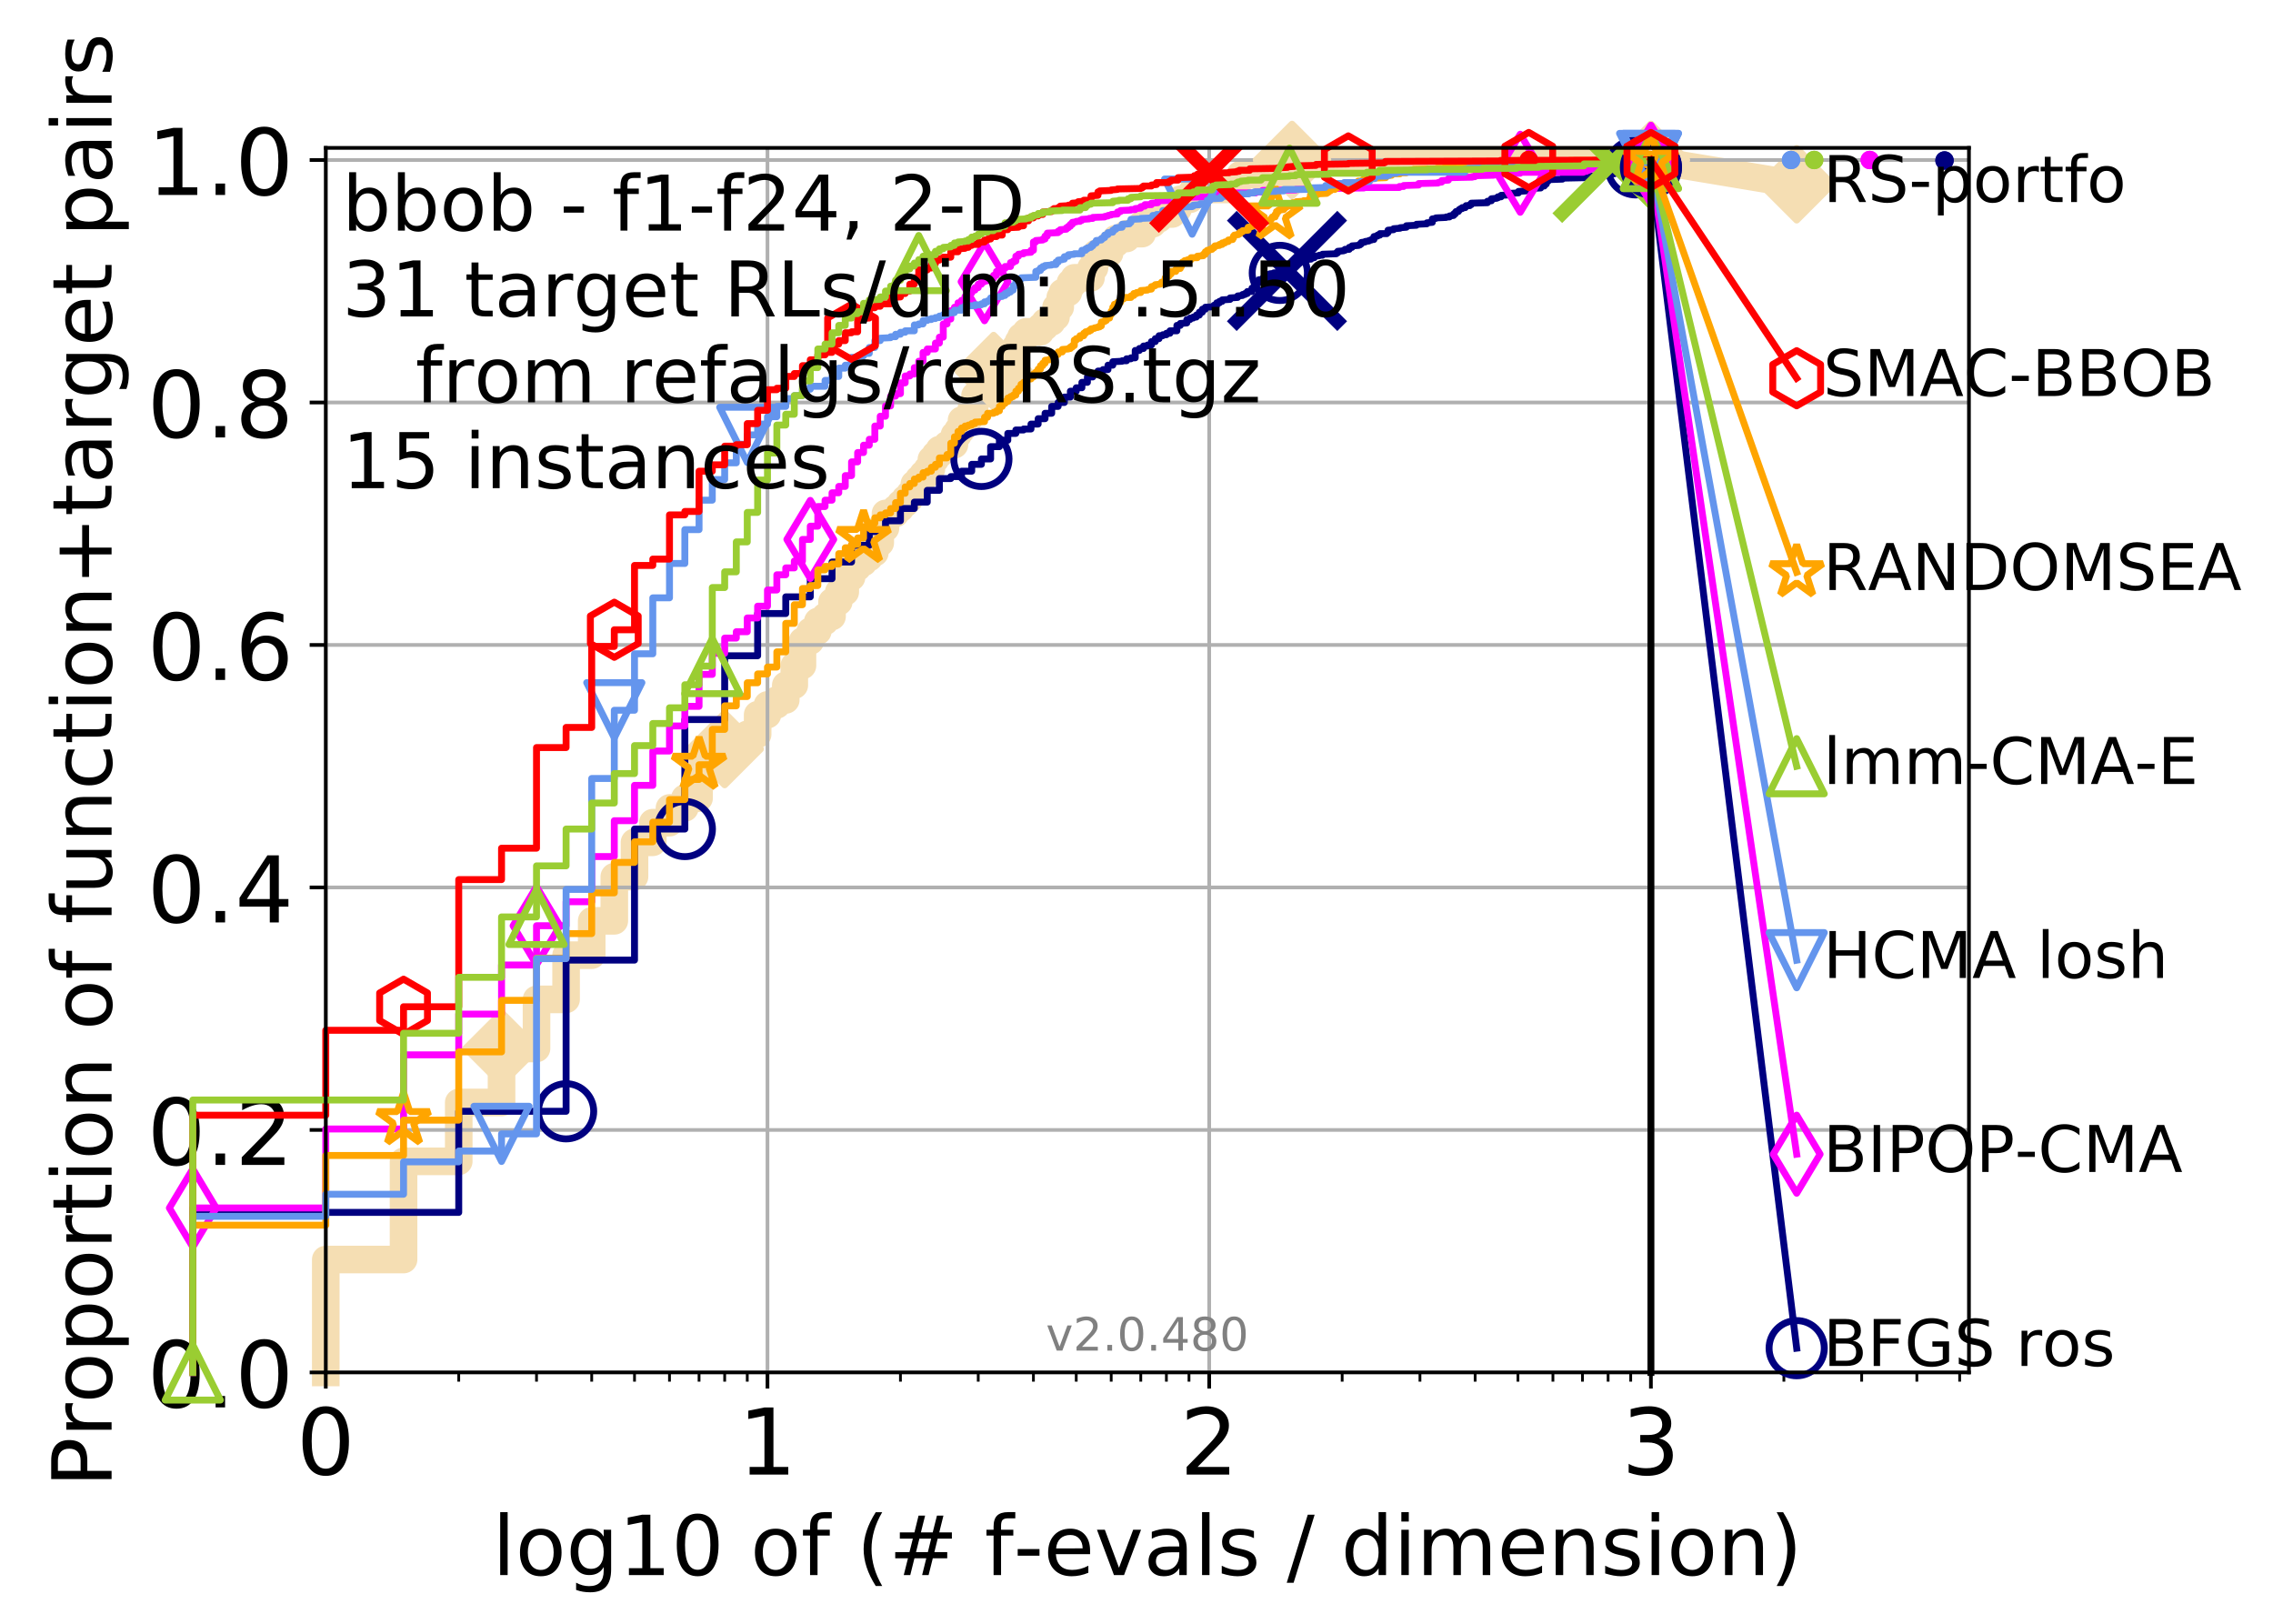 <?xml version="1.0" encoding="utf-8" standalone="no"?>
<!DOCTYPE svg PUBLIC "-//W3C//DTD SVG 1.1//EN"
  "http://www.w3.org/Graphics/SVG/1.1/DTD/svg11.dtd">
<!-- Created with matplotlib (http://matplotlib.org/) -->
<svg height="353pt" version="1.1" viewBox="0 0 494 353" width="494pt" xmlns="http://www.w3.org/2000/svg" xmlns:xlink="http://www.w3.org/1999/xlink">
 <defs>
  <style type="text/css">
*{stroke-linecap:butt;stroke-linejoin:round;}
  </style>
 </defs>
 <g id="figure_1">
  <g id="patch_1">
   <path d="M 0 353.222 
L 494.401 353.222 
L 494.401 0 
L 0 0 
z
" style="fill:#ffffff;"/>
  </g>
  <g id="axes_1">
   <g id="patch_2">
    <path d="M 70.8 298.245 
L 427.92 298.245 
L 427.92 32.133 
L 70.8 32.133 
z
" style="fill:#ffffff;"/>
   </g>
   <g id="line2d_1">
    <path d="M 70.8 298.245 
L 70.8 273.711 
L 87.705 273.711 
L 87.705 252.377 
L 99.699 252.377 
L 99.699 239.576 
L 109.002 239.576 
L 109.002 227.843 
L 116.604 227.843 
L 116.604 217.175 
L 123.031 217.175 
L 123.031 207.575 
L 128.598 207.575 
L 128.598 200.108 
L 133.508 200.108 
L 133.508 190.508 
L 137.901 190.508 
L 137.901 183.041 
L 141.875 183.041 
L 141.875 178.774 
L 145.503 178.774 
L 145.503 175.574 
L 148.84 175.574 
L 148.84 173.44 
L 151.929 173.44 
L 151.929 167.04 
L 154.806 167.04 
L 154.806 162.773 
L 157.497 162.773 
L 157.497 160.64 
L 162.407 160.64 
L 162.407 159.573 
L 164.661 159.573 
L 164.661 155.306 
L 166.8 155.306 
L 166.8 153.173 
L 168.834 153.173 
L 168.834 152.106 
L 170.774 152.106 
L 170.774 148.906 
L 172.627 148.906 
L 172.627 144.639 
L 174.401 144.639 
L 174.401 139.306 
L 176.103 139.306 
L 176.103 137.172 
L 177.739 137.172 
L 177.739 135.039 
L 179.312 135.039 
L 179.312 133.972 
L 180.828 133.972 
L 180.828 130.772 
L 182.291 130.772 
L 182.291 128.639 
L 183.705 128.639 
L 183.705 125.438 
L 185.072 125.438 
L 185.072 123.305 
L 186.396 123.305 
L 186.396 122.238 
L 187.678 122.238 
L 187.678 121.172 
L 188.923 121.172 
L 188.923 120.105 
L 190.132 120.105 
L 190.132 117.971 
L 191.306 117.971 
L 191.306 114.771 
L 192.448 114.771 
L 192.448 111.571 
L 194.643 111.571 
L 194.643 110.505 
L 195.699 110.505 
L 195.699 109.438 
L 196.728 109.438 
L 196.728 108.371 
L 197.733 108.371 
L 197.733 107.304 
L 198.714 107.304 
L 198.714 105.171 
L 199.673 105.171 
L 199.673 104.104 
L 200.61 104.104 
L 200.61 103.038 
L 201.526 103.038 
L 201.526 101.971 
L 202.423 101.971 
L 202.423 99.837 
L 203.3 99.837 
L 203.3 98.771 
L 204.16 98.771 
L 204.16 97.704 
L 205.828 97.704 
L 205.828 96.637 
L 207.432 96.637 
L 207.432 94.504 
L 208.211 94.504 
L 208.211 93.437 
L 208.976 93.437 
L 208.976 91.304 
L 210.465 91.304 
L 210.465 90.237 
L 211.19 90.237 
L 211.19 88.104 
L 211.903 88.104 
L 211.903 85.97 
L 213.293 85.97 
L 213.293 84.903 
L 213.971 84.903 
L 213.971 83.837 
L 215.294 83.837 
L 215.294 82.77 
L 215.941 82.77 
L 215.941 80.637 
L 218.431 80.637 
L 218.431 79.57 
L 219.031 79.57 
L 219.031 77.437 
L 220.78 77.437 
L 220.78 75.303 
L 221.347 75.303 
L 221.347 74.236 
L 221.907 74.236 
L 221.907 73.17 
L 223.004 73.17 
L 223.004 72.103 
L 226.133 72.103 
L 226.133 71.036 
L 227.125 71.036 
L 227.125 69.97 
L 228.571 69.97 
L 228.571 68.903 
L 229.508 68.903 
L 229.508 66.769 
L 230.425 66.769 
L 230.425 64.636 
L 230.875 64.636 
L 230.875 63.569 
L 232.199 63.569 
L 232.199 62.503 
L 232.631 62.503 
L 232.631 61.436 
L 233.482 61.436 
L 233.482 60.369 
L 237.11 60.369 
L 237.11 58.236 
L 237.875 58.236 
L 237.875 56.102 
L 238.252 56.102 
L 238.252 55.036 
L 241.154 55.036 
L 241.154 53.969 
L 241.503 53.969 
L 241.503 52.902 
L 242.532 52.902 
L 242.532 51.835 
L 244.84 51.835 
L 244.84 50.769 
L 248.226 50.769 
L 248.226 48.635 
L 250.527 48.635 
L 250.527 47.569 
L 251.903 47.569 
L 251.903 46.502 
L 254.78 46.502 
L 254.78 45.435 
L 256.024 45.435 
L 256.024 44.369 
L 256.512 44.369 
L 256.512 43.302 
L 258.638 43.302 
L 258.638 42.235 
L 259.324 42.235 
L 259.324 41.168 
L 267.525 41.168 
L 267.525 40.102 
L 268.988 40.102 
L 268.988 39.035 
L 269.524 39.035 
L 269.524 37.968 
L 276.077 37.968 
L 276.077 36.902 
L 277.125 36.902 
L 277.125 35.835 
L 280.802 35.835 
L 280.802 34.768 
L 358.8 34.768 
L 358.8 34.768 
" style="fill:none;stroke:#f5deb3;stroke-linecap:square;stroke-width:6;"/>
   </g>
   <g id="line2d_2"/>
   <g id="line2d_3">
    <path d="M 358.8 34.768 
L 390.48 40.038 
" style="fill:none;stroke:#f5deb3;stroke-linecap:square;stroke-width:6;"/>
    <defs>
     <path d="M -0 7.778 
L 7.778 0 
L 0 -7.778 
L -7.778 -0 
z
" id="m9116f33458" style="stroke:#f5deb3;stroke-linejoin:miter;stroke-width:1.5;"/>
    </defs>
    <g>
     <use style="fill:#f5deb3;stroke:#f5deb3;stroke-linejoin:miter;stroke-width:1.5;" x="358.8" xlink:href="#m9116f33458" y="34.768"/>
     <use style="fill:#f5deb3;stroke:#f5deb3;stroke-linejoin:miter;stroke-width:1.5;" x="390.48" xlink:href="#m9116f33458" y="40.038"/>
    </g>
   </g>
   <g id="matplotlib.axis_1">
    <g id="xtick_1">
     <g id="line2d_4">
      <path clip-path="url(#p52b057ebad)" d="M 70.8 298.245 
L 70.8 32.133 
" style="fill:none;stroke:#b0b0b0;stroke-linecap:square;stroke-width:0.8;"/>
     </g>
     <g id="line2d_5">
      <defs>
       <path d="M 0 0 
L 0 3.5 
" id="mc3ccbf7129" style="stroke:#000000;stroke-width:0.8;"/>
      </defs>
      <g>
       <use style="stroke:#000000;stroke-width:0.8;" x="70.8" xlink:href="#mc3ccbf7129" y="298.245"/>
      </g>
     </g>
     <g id="text_1">
      <!-- 0 -->
      <defs>
       <path d="M 31.781 66.406 
Q 24.172 66.406 20.328 58.906 
Q 16.5 51.422 16.5 36.375 
Q 16.5 21.391 20.328 13.891 
Q 24.172 6.391 31.781 6.391 
Q 39.453 6.391 43.281 13.891 
Q 47.125 21.391 47.125 36.375 
Q 47.125 51.422 43.281 58.906 
Q 39.453 66.406 31.781 66.406 
z
M 31.781 74.219 
Q 44.047 74.219 50.516 64.516 
Q 56.984 54.828 56.984 36.375 
Q 56.984 17.969 50.516 8.266 
Q 44.047 -1.422 31.781 -1.422 
Q 19.531 -1.422 13.062 8.266 
Q 6.594 17.969 6.594 36.375 
Q 6.594 54.828 13.062 64.516 
Q 19.531 74.219 31.781 74.219 
z
" id="DejaVuSans-30"/>
      </defs>
      <g transform="translate(64.438 320.442)scale(0.2 -0.2)">
       <use xlink:href="#DejaVuSans-30"/>
      </g>
     </g>
    </g>
    <g id="xtick_2">
     <g id="line2d_6">
      <path clip-path="url(#p52b057ebad)" d="M 166.8 298.245 
L 166.8 32.133 
" style="fill:none;stroke:#b0b0b0;stroke-linecap:square;stroke-width:0.8;"/>
     </g>
     <g id="line2d_7">
      <g>
       <use style="stroke:#000000;stroke-width:0.8;" x="166.8" xlink:href="#mc3ccbf7129" y="298.245"/>
      </g>
     </g>
     <g id="text_2">
      <!-- 1 -->
      <defs>
       <path d="M 12.406 8.297 
L 28.516 8.297 
L 28.516 63.922 
L 10.984 60.406 
L 10.984 69.391 
L 28.422 72.906 
L 38.281 72.906 
L 38.281 8.297 
L 54.391 8.297 
L 54.391 0 
L 12.406 0 
z
" id="DejaVuSans-31"/>
      </defs>
      <g transform="translate(160.438 320.442)scale(0.2 -0.2)">
       <use xlink:href="#DejaVuSans-31"/>
      </g>
     </g>
    </g>
    <g id="xtick_3">
     <g id="line2d_8">
      <path clip-path="url(#p52b057ebad)" d="M 262.8 298.245 
L 262.8 32.133 
" style="fill:none;stroke:#b0b0b0;stroke-linecap:square;stroke-width:0.8;"/>
     </g>
     <g id="line2d_9">
      <g>
       <use style="stroke:#000000;stroke-width:0.8;" x="262.8" xlink:href="#mc3ccbf7129" y="298.245"/>
      </g>
     </g>
     <g id="text_3">
      <!-- 2 -->
      <defs>
       <path d="M 19.188 8.297 
L 53.609 8.297 
L 53.609 0 
L 7.328 0 
L 7.328 8.297 
Q 12.938 14.109 22.625 23.891 
Q 32.328 33.688 34.812 36.531 
Q 39.547 41.844 41.422 45.531 
Q 43.312 49.219 43.312 52.781 
Q 43.312 58.594 39.234 62.25 
Q 35.156 65.922 28.609 65.922 
Q 23.969 65.922 18.812 64.312 
Q 13.672 62.703 7.812 59.422 
L 7.812 69.391 
Q 13.766 71.781 18.938 73 
Q 24.125 74.219 28.422 74.219 
Q 39.75 74.219 46.484 68.547 
Q 53.219 62.891 53.219 53.422 
Q 53.219 48.922 51.531 44.891 
Q 49.859 40.875 45.406 35.406 
Q 44.188 33.984 37.641 27.219 
Q 31.109 20.453 19.188 8.297 
z
" id="DejaVuSans-32"/>
      </defs>
      <g transform="translate(256.438 320.442)scale(0.2 -0.2)">
       <use xlink:href="#DejaVuSans-32"/>
      </g>
     </g>
    </g>
    <g id="xtick_4">
     <g id="line2d_10">
      <path clip-path="url(#p52b057ebad)" d="M 358.8 298.245 
L 358.8 32.133 
" style="fill:none;stroke:#b0b0b0;stroke-linecap:square;stroke-width:0.8;"/>
     </g>
     <g id="line2d_11">
      <g>
       <use style="stroke:#000000;stroke-width:0.8;" x="358.8" xlink:href="#mc3ccbf7129" y="298.245"/>
      </g>
     </g>
     <g id="text_4">
      <!-- 3 -->
      <defs>
       <path d="M 40.578 39.312 
Q 47.656 37.797 51.625 33 
Q 55.609 28.219 55.609 21.188 
Q 55.609 10.406 48.188 4.484 
Q 40.766 -1.422 27.094 -1.422 
Q 22.516 -1.422 17.656 -0.516 
Q 12.797 0.391 7.625 2.203 
L 7.625 11.719 
Q 11.719 9.328 16.594 8.109 
Q 21.484 6.891 26.812 6.891 
Q 36.078 6.891 40.938 10.547 
Q 45.797 14.203 45.797 21.188 
Q 45.797 27.641 41.281 31.266 
Q 36.766 34.906 28.719 34.906 
L 20.219 34.906 
L 20.219 43.016 
L 29.109 43.016 
Q 36.375 43.016 40.234 45.922 
Q 44.094 48.828 44.094 54.297 
Q 44.094 59.906 40.109 62.906 
Q 36.141 65.922 28.719 65.922 
Q 24.656 65.922 20.016 65.031 
Q 15.375 64.156 9.812 62.312 
L 9.812 71.094 
Q 15.438 72.656 20.344 73.438 
Q 25.25 74.219 29.594 74.219 
Q 40.828 74.219 47.359 69.109 
Q 53.906 64.016 53.906 55.328 
Q 53.906 49.266 50.438 45.094 
Q 46.969 40.922 40.578 39.312 
z
" id="DejaVuSans-33"/>
      </defs>
      <g transform="translate(352.438 320.442)scale(0.2 -0.2)">
       <use xlink:href="#DejaVuSans-33"/>
      </g>
     </g>
    </g>
    <g id="xtick_5">
     <g id="line2d_12">
      <defs>
       <path d="M 0 0 
L 0 2 
" id="meecb550508" style="stroke:#000000;stroke-width:0.6;"/>
      </defs>
      <g>
       <use style="stroke:#000000;stroke-width:0.6;" x="99.699" xlink:href="#meecb550508" y="298.245"/>
      </g>
     </g>
    </g>
    <g id="xtick_6">
     <g id="line2d_13">
      <g>
       <use style="stroke:#000000;stroke-width:0.6;" x="116.604" xlink:href="#meecb550508" y="298.245"/>
      </g>
     </g>
    </g>
    <g id="xtick_7">
     <g id="line2d_14">
      <g>
       <use style="stroke:#000000;stroke-width:0.6;" x="128.598" xlink:href="#meecb550508" y="298.245"/>
      </g>
     </g>
    </g>
    <g id="xtick_8">
     <g id="line2d_15">
      <g>
       <use style="stroke:#000000;stroke-width:0.6;" x="137.901" xlink:href="#meecb550508" y="298.245"/>
      </g>
     </g>
    </g>
    <g id="xtick_9">
     <g id="line2d_16">
      <g>
       <use style="stroke:#000000;stroke-width:0.6;" x="145.503" xlink:href="#meecb550508" y="298.245"/>
      </g>
     </g>
    </g>
    <g id="xtick_10">
     <g id="line2d_17">
      <g>
       <use style="stroke:#000000;stroke-width:0.6;" x="151.929" xlink:href="#meecb550508" y="298.245"/>
      </g>
     </g>
    </g>
    <g id="xtick_11">
     <g id="line2d_18">
      <g>
       <use style="stroke:#000000;stroke-width:0.6;" x="157.497" xlink:href="#meecb550508" y="298.245"/>
      </g>
     </g>
    </g>
    <g id="xtick_12">
     <g id="line2d_19">
      <g>
       <use style="stroke:#000000;stroke-width:0.6;" x="162.407" xlink:href="#meecb550508" y="298.245"/>
      </g>
     </g>
    </g>
    <g id="xtick_13">
     <g id="line2d_20">
      <g>
       <use style="stroke:#000000;stroke-width:0.6;" x="195.699" xlink:href="#meecb550508" y="298.245"/>
      </g>
     </g>
    </g>
    <g id="xtick_14">
     <g id="line2d_21">
      <g>
       <use style="stroke:#000000;stroke-width:0.6;" x="212.604" xlink:href="#meecb550508" y="298.245"/>
      </g>
     </g>
    </g>
    <g id="xtick_15">
     <g id="line2d_22">
      <g>
       <use style="stroke:#000000;stroke-width:0.6;" x="224.598" xlink:href="#meecb550508" y="298.245"/>
      </g>
     </g>
    </g>
    <g id="xtick_16">
     <g id="line2d_23">
      <g>
       <use style="stroke:#000000;stroke-width:0.6;" x="233.901" xlink:href="#meecb550508" y="298.245"/>
      </g>
     </g>
    </g>
    <g id="xtick_17">
     <g id="line2d_24">
      <g>
       <use style="stroke:#000000;stroke-width:0.6;" x="241.503" xlink:href="#meecb550508" y="298.245"/>
      </g>
     </g>
    </g>
    <g id="xtick_18">
     <g id="line2d_25">
      <g>
       <use style="stroke:#000000;stroke-width:0.6;" x="247.929" xlink:href="#meecb550508" y="298.245"/>
      </g>
     </g>
    </g>
    <g id="xtick_19">
     <g id="line2d_26">
      <g>
       <use style="stroke:#000000;stroke-width:0.6;" x="253.497" xlink:href="#meecb550508" y="298.245"/>
      </g>
     </g>
    </g>
    <g id="xtick_20">
     <g id="line2d_27">
      <g>
       <use style="stroke:#000000;stroke-width:0.6;" x="258.407" xlink:href="#meecb550508" y="298.245"/>
      </g>
     </g>
    </g>
    <g id="xtick_21">
     <g id="line2d_28">
      <g>
       <use style="stroke:#000000;stroke-width:0.6;" x="291.699" xlink:href="#meecb550508" y="298.245"/>
      </g>
     </g>
    </g>
    <g id="xtick_22">
     <g id="line2d_29">
      <g>
       <use style="stroke:#000000;stroke-width:0.6;" x="308.604" xlink:href="#meecb550508" y="298.245"/>
      </g>
     </g>
    </g>
    <g id="xtick_23">
     <g id="line2d_30">
      <g>
       <use style="stroke:#000000;stroke-width:0.6;" x="320.598" xlink:href="#meecb550508" y="298.245"/>
      </g>
     </g>
    </g>
    <g id="xtick_24">
     <g id="line2d_31">
      <g>
       <use style="stroke:#000000;stroke-width:0.6;" x="329.901" xlink:href="#meecb550508" y="298.245"/>
      </g>
     </g>
    </g>
    <g id="xtick_25">
     <g id="line2d_32">
      <g>
       <use style="stroke:#000000;stroke-width:0.6;" x="337.503" xlink:href="#meecb550508" y="298.245"/>
      </g>
     </g>
    </g>
    <g id="xtick_26">
     <g id="line2d_33">
      <g>
       <use style="stroke:#000000;stroke-width:0.6;" x="343.929" xlink:href="#meecb550508" y="298.245"/>
      </g>
     </g>
    </g>
    <g id="xtick_27">
     <g id="line2d_34">
      <g>
       <use style="stroke:#000000;stroke-width:0.6;" x="349.497" xlink:href="#meecb550508" y="298.245"/>
      </g>
     </g>
    </g>
    <g id="xtick_28">
     <g id="line2d_35">
      <g>
       <use style="stroke:#000000;stroke-width:0.6;" x="354.407" xlink:href="#meecb550508" y="298.245"/>
      </g>
     </g>
    </g>
    <g id="xtick_29">
     <g id="line2d_36">
      <g>
       <use style="stroke:#000000;stroke-width:0.6;" x="387.699" xlink:href="#meecb550508" y="298.245"/>
      </g>
     </g>
    </g>
    <g id="xtick_30">
     <g id="line2d_37">
      <g>
       <use style="stroke:#000000;stroke-width:0.6;" x="404.604" xlink:href="#meecb550508" y="298.245"/>
      </g>
     </g>
    </g>
    <g id="xtick_31">
     <g id="line2d_38">
      <g>
       <use style="stroke:#000000;stroke-width:0.6;" x="416.598" xlink:href="#meecb550508" y="298.245"/>
      </g>
     </g>
    </g>
    <g id="xtick_32">
     <g id="line2d_39">
      <g>
       <use style="stroke:#000000;stroke-width:0.6;" x="425.901" xlink:href="#meecb550508" y="298.245"/>
      </g>
     </g>
    </g>
    <g id="text_5">
     <!-- log10 of (# f-evals / dimension) -->
     <defs>
      <path d="M 9.422 75.984 
L 18.406 75.984 
L 18.406 0 
L 9.422 0 
z
" id="DejaVuSans-6c"/>
      <path d="M 30.609 48.391 
Q 23.391 48.391 19.188 42.75 
Q 14.984 37.109 14.984 27.297 
Q 14.984 17.484 19.156 11.844 
Q 23.344 6.203 30.609 6.203 
Q 37.797 6.203 41.984 11.859 
Q 46.188 17.531 46.188 27.297 
Q 46.188 37.016 41.984 42.703 
Q 37.797 48.391 30.609 48.391 
z
M 30.609 56 
Q 42.328 56 49.016 48.375 
Q 55.719 40.766 55.719 27.297 
Q 55.719 13.875 49.016 6.219 
Q 42.328 -1.422 30.609 -1.422 
Q 18.844 -1.422 12.172 6.219 
Q 5.516 13.875 5.516 27.297 
Q 5.516 40.766 12.172 48.375 
Q 18.844 56 30.609 56 
z
" id="DejaVuSans-6f"/>
      <path d="M 45.406 27.984 
Q 45.406 37.75 41.375 43.109 
Q 37.359 48.484 30.078 48.484 
Q 22.859 48.484 18.828 43.109 
Q 14.797 37.75 14.797 27.984 
Q 14.797 18.266 18.828 12.891 
Q 22.859 7.516 30.078 7.516 
Q 37.359 7.516 41.375 12.891 
Q 45.406 18.266 45.406 27.984 
z
M 54.391 6.781 
Q 54.391 -7.172 48.188 -13.984 
Q 42 -20.797 29.203 -20.797 
Q 24.469 -20.797 20.266 -20.094 
Q 16.062 -19.391 12.109 -17.922 
L 12.109 -9.188 
Q 16.062 -11.328 19.922 -12.344 
Q 23.781 -13.375 27.781 -13.375 
Q 36.625 -13.375 41.016 -8.766 
Q 45.406 -4.156 45.406 5.172 
L 45.406 9.625 
Q 42.625 4.781 38.281 2.391 
Q 33.938 0 27.875 0 
Q 17.828 0 11.672 7.656 
Q 5.516 15.328 5.516 27.984 
Q 5.516 40.672 11.672 48.328 
Q 17.828 56 27.875 56 
Q 33.938 56 38.281 53.609 
Q 42.625 51.219 45.406 46.391 
L 45.406 54.688 
L 54.391 54.688 
z
" id="DejaVuSans-67"/>
      <path id="DejaVuSans-20"/>
      <path d="M 37.109 75.984 
L 37.109 68.5 
L 28.516 68.5 
Q 23.688 68.5 21.797 66.547 
Q 19.922 64.594 19.922 59.516 
L 19.922 54.688 
L 34.719 54.688 
L 34.719 47.703 
L 19.922 47.703 
L 19.922 0 
L 10.891 0 
L 10.891 47.703 
L 2.297 47.703 
L 2.297 54.688 
L 10.891 54.688 
L 10.891 58.5 
Q 10.891 67.625 15.141 71.797 
Q 19.391 75.984 28.609 75.984 
z
" id="DejaVuSans-66"/>
      <path d="M 31 75.875 
Q 24.469 64.656 21.281 53.656 
Q 18.109 42.672 18.109 31.391 
Q 18.109 20.125 21.312 9.062 
Q 24.516 -2 31 -13.188 
L 23.188 -13.188 
Q 15.875 -1.703 12.234 9.375 
Q 8.594 20.453 8.594 31.391 
Q 8.594 42.281 12.203 53.312 
Q 15.828 64.359 23.188 75.875 
z
" id="DejaVuSans-28"/>
      <path d="M 51.125 44 
L 36.922 44 
L 32.812 27.688 
L 47.125 27.688 
z
M 43.797 71.781 
L 38.719 51.516 
L 52.984 51.516 
L 58.109 71.781 
L 65.922 71.781 
L 60.891 51.516 
L 76.125 51.516 
L 76.125 44 
L 58.984 44 
L 54.984 27.688 
L 70.516 27.688 
L 70.516 20.219 
L 53.078 20.219 
L 48 0 
L 40.188 0 
L 45.219 20.219 
L 30.906 20.219 
L 25.875 0 
L 18.016 0 
L 23.094 20.219 
L 7.719 20.219 
L 7.719 27.688 
L 24.906 27.688 
L 29 44 
L 13.281 44 
L 13.281 51.516 
L 30.906 51.516 
L 35.891 71.781 
z
" id="DejaVuSans-23"/>
      <path d="M 4.891 31.391 
L 31.203 31.391 
L 31.203 23.391 
L 4.891 23.391 
z
" id="DejaVuSans-2d"/>
      <path d="M 56.203 29.594 
L 56.203 25.203 
L 14.891 25.203 
Q 15.484 15.922 20.484 11.062 
Q 25.484 6.203 34.422 6.203 
Q 39.594 6.203 44.453 7.469 
Q 49.312 8.734 54.109 11.281 
L 54.109 2.781 
Q 49.266 0.734 44.188 -0.344 
Q 39.109 -1.422 33.891 -1.422 
Q 20.797 -1.422 13.156 6.188 
Q 5.516 13.812 5.516 26.812 
Q 5.516 40.234 12.766 48.109 
Q 20.016 56 32.328 56 
Q 43.359 56 49.781 48.891 
Q 56.203 41.797 56.203 29.594 
z
M 47.219 32.234 
Q 47.125 39.594 43.094 43.984 
Q 39.062 48.391 32.422 48.391 
Q 24.906 48.391 20.391 44.141 
Q 15.875 39.891 15.188 32.172 
z
" id="DejaVuSans-65"/>
      <path d="M 2.984 54.688 
L 12.5 54.688 
L 29.594 8.797 
L 46.688 54.688 
L 56.203 54.688 
L 35.688 0 
L 23.484 0 
z
" id="DejaVuSans-76"/>
      <path d="M 34.281 27.484 
Q 23.391 27.484 19.188 25 
Q 14.984 22.516 14.984 16.5 
Q 14.984 11.719 18.141 8.906 
Q 21.297 6.109 26.703 6.109 
Q 34.188 6.109 38.703 11.406 
Q 43.219 16.703 43.219 25.484 
L 43.219 27.484 
z
M 52.203 31.203 
L 52.203 0 
L 43.219 0 
L 43.219 8.297 
Q 40.141 3.328 35.547 0.953 
Q 30.953 -1.422 24.312 -1.422 
Q 15.922 -1.422 10.953 3.297 
Q 6 8.016 6 15.922 
Q 6 25.141 12.172 29.828 
Q 18.359 34.516 30.609 34.516 
L 43.219 34.516 
L 43.219 35.406 
Q 43.219 41.609 39.141 45 
Q 35.062 48.391 27.688 48.391 
Q 23 48.391 18.547 47.266 
Q 14.109 46.141 10.016 43.891 
L 10.016 52.203 
Q 14.938 54.109 19.578 55.047 
Q 24.219 56 28.609 56 
Q 40.484 56 46.344 49.844 
Q 52.203 43.703 52.203 31.203 
z
" id="DejaVuSans-61"/>
      <path d="M 44.281 53.078 
L 44.281 44.578 
Q 40.484 46.531 36.375 47.5 
Q 32.281 48.484 27.875 48.484 
Q 21.188 48.484 17.844 46.438 
Q 14.5 44.391 14.5 40.281 
Q 14.5 37.156 16.891 35.375 
Q 19.281 33.594 26.516 31.984 
L 29.594 31.297 
Q 39.156 29.25 43.188 25.516 
Q 47.219 21.781 47.219 15.094 
Q 47.219 7.469 41.188 3.016 
Q 35.156 -1.422 24.609 -1.422 
Q 20.219 -1.422 15.453 -0.562 
Q 10.688 0.297 5.422 2 
L 5.422 11.281 
Q 10.406 8.688 15.234 7.391 
Q 20.062 6.109 24.812 6.109 
Q 31.156 6.109 34.562 8.281 
Q 37.984 10.453 37.984 14.406 
Q 37.984 18.062 35.516 20.016 
Q 33.062 21.969 24.703 23.781 
L 21.578 24.516 
Q 13.234 26.266 9.516 29.906 
Q 5.812 33.547 5.812 39.891 
Q 5.812 47.609 11.281 51.797 
Q 16.75 56 26.812 56 
Q 31.781 56 36.172 55.266 
Q 40.578 54.547 44.281 53.078 
z
" id="DejaVuSans-73"/>
      <path d="M 25.391 72.906 
L 33.688 72.906 
L 8.297 -9.281 
L 0 -9.281 
z
" id="DejaVuSans-2f"/>
      <path d="M 45.406 46.391 
L 45.406 75.984 
L 54.391 75.984 
L 54.391 0 
L 45.406 0 
L 45.406 8.203 
Q 42.578 3.328 38.25 0.953 
Q 33.938 -1.422 27.875 -1.422 
Q 17.969 -1.422 11.734 6.484 
Q 5.516 14.406 5.516 27.297 
Q 5.516 40.188 11.734 48.094 
Q 17.969 56 27.875 56 
Q 33.938 56 38.25 53.625 
Q 42.578 51.266 45.406 46.391 
z
M 14.797 27.297 
Q 14.797 17.391 18.875 11.75 
Q 22.953 6.109 30.078 6.109 
Q 37.203 6.109 41.297 11.75 
Q 45.406 17.391 45.406 27.297 
Q 45.406 37.203 41.297 42.844 
Q 37.203 48.484 30.078 48.484 
Q 22.953 48.484 18.875 42.844 
Q 14.797 37.203 14.797 27.297 
z
" id="DejaVuSans-64"/>
      <path d="M 9.422 54.688 
L 18.406 54.688 
L 18.406 0 
L 9.422 0 
z
M 9.422 75.984 
L 18.406 75.984 
L 18.406 64.594 
L 9.422 64.594 
z
" id="DejaVuSans-69"/>
      <path d="M 52 44.188 
Q 55.375 50.25 60.062 53.125 
Q 64.75 56 71.094 56 
Q 79.641 56 84.281 50.016 
Q 88.922 44.047 88.922 33.016 
L 88.922 0 
L 79.891 0 
L 79.891 32.719 
Q 79.891 40.578 77.094 44.375 
Q 74.312 48.188 68.609 48.188 
Q 61.625 48.188 57.562 43.547 
Q 53.516 38.922 53.516 30.906 
L 53.516 0 
L 44.484 0 
L 44.484 32.719 
Q 44.484 40.625 41.703 44.406 
Q 38.922 48.188 33.109 48.188 
Q 26.219 48.188 22.156 43.531 
Q 18.109 38.875 18.109 30.906 
L 18.109 0 
L 9.078 0 
L 9.078 54.688 
L 18.109 54.688 
L 18.109 46.188 
Q 21.188 51.219 25.484 53.609 
Q 29.781 56 35.688 56 
Q 41.656 56 45.828 52.969 
Q 50 49.953 52 44.188 
z
" id="DejaVuSans-6d"/>
      <path d="M 54.891 33.016 
L 54.891 0 
L 45.906 0 
L 45.906 32.719 
Q 45.906 40.484 42.875 44.328 
Q 39.844 48.188 33.797 48.188 
Q 26.516 48.188 22.312 43.547 
Q 18.109 38.922 18.109 30.906 
L 18.109 0 
L 9.078 0 
L 9.078 54.688 
L 18.109 54.688 
L 18.109 46.188 
Q 21.344 51.125 25.703 53.562 
Q 30.078 56 35.797 56 
Q 45.219 56 50.047 50.172 
Q 54.891 44.344 54.891 33.016 
z
" id="DejaVuSans-6e"/>
      <path d="M 8.016 75.875 
L 15.828 75.875 
Q 23.141 64.359 26.781 53.312 
Q 30.422 42.281 30.422 31.391 
Q 30.422 20.453 26.781 9.375 
Q 23.141 -1.703 15.828 -13.188 
L 8.016 -13.188 
Q 14.5 -2 17.703 9.062 
Q 20.906 20.125 20.906 31.391 
Q 20.906 42.672 17.703 53.656 
Q 14.5 64.656 8.016 75.875 
z
" id="DejaVuSans-29"/>
     </defs>
     <g transform="translate(107.015 342.279)scale(0.18 -0.18)">
      <use xlink:href="#DejaVuSans-6c"/>
      <use x="27.783" xlink:href="#DejaVuSans-6f"/>
      <use x="88.965" xlink:href="#DejaVuSans-67"/>
      <use x="152.441" xlink:href="#DejaVuSans-31"/>
      <use x="216.064" xlink:href="#DejaVuSans-30"/>
      <use x="279.688" xlink:href="#DejaVuSans-20"/>
      <use x="311.475" xlink:href="#DejaVuSans-6f"/>
      <use x="372.656" xlink:href="#DejaVuSans-66"/>
      <use x="407.861" xlink:href="#DejaVuSans-20"/>
      <use x="439.648" xlink:href="#DejaVuSans-28"/>
      <use x="478.662" xlink:href="#DejaVuSans-23"/>
      <use x="562.451" xlink:href="#DejaVuSans-20"/>
      <use x="594.238" xlink:href="#DejaVuSans-66"/>
      <use x="629.365" xlink:href="#DejaVuSans-2d"/>
      <use x="665.449" xlink:href="#DejaVuSans-65"/>
      <use x="726.973" xlink:href="#DejaVuSans-76"/>
      <use x="786.152" xlink:href="#DejaVuSans-61"/>
      <use x="847.432" xlink:href="#DejaVuSans-6c"/>
      <use x="875.215" xlink:href="#DejaVuSans-73"/>
      <use x="927.314" xlink:href="#DejaVuSans-20"/>
      <use x="959.102" xlink:href="#DejaVuSans-2f"/>
      <use x="992.793" xlink:href="#DejaVuSans-20"/>
      <use x="1024.58" xlink:href="#DejaVuSans-64"/>
      <use x="1088.057" xlink:href="#DejaVuSans-69"/>
      <use x="1115.84" xlink:href="#DejaVuSans-6d"/>
      <use x="1213.252" xlink:href="#DejaVuSans-65"/>
      <use x="1274.775" xlink:href="#DejaVuSans-6e"/>
      <use x="1338.154" xlink:href="#DejaVuSans-73"/>
      <use x="1390.254" xlink:href="#DejaVuSans-69"/>
      <use x="1418.037" xlink:href="#DejaVuSans-6f"/>
      <use x="1479.219" xlink:href="#DejaVuSans-6e"/>
      <use x="1542.598" xlink:href="#DejaVuSans-29"/>
     </g>
    </g>
   </g>
   <g id="matplotlib.axis_2">
    <g id="ytick_1">
     <g id="line2d_40">
      <path clip-path="url(#p52b057ebad)" d="M 70.8 298.245 
L 427.92 298.245 
" style="fill:none;stroke:#b0b0b0;stroke-linecap:square;stroke-width:0.8;"/>
     </g>
     <g id="line2d_41">
      <defs>
       <path d="M 0 0 
L -3.5 0 
" id="m506dd03b05" style="stroke:#000000;stroke-width:0.8;"/>
      </defs>
      <g>
       <use style="stroke:#000000;stroke-width:0.8;" x="70.8" xlink:href="#m506dd03b05" y="298.245"/>
      </g>
     </g>
     <g id="text_6">
      <!-- 0.0 -->
      <defs>
       <path d="M 10.688 12.406 
L 21 12.406 
L 21 0 
L 10.688 0 
z
" id="DejaVuSans-2e"/>
      </defs>
      <g transform="translate(31.994 305.844)scale(0.2 -0.2)">
       <use xlink:href="#DejaVuSans-30"/>
       <use x="63.623" xlink:href="#DejaVuSans-2e"/>
       <use x="95.41" xlink:href="#DejaVuSans-30"/>
      </g>
     </g>
    </g>
    <g id="ytick_2">
     <g id="line2d_42">
      <path clip-path="url(#p52b057ebad)" d="M 70.8 245.55 
L 427.92 245.55 
" style="fill:none;stroke:#b0b0b0;stroke-linecap:square;stroke-width:0.8;"/>
     </g>
     <g id="line2d_43">
      <g>
       <use style="stroke:#000000;stroke-width:0.8;" x="70.8" xlink:href="#m506dd03b05" y="245.55"/>
      </g>
     </g>
     <g id="text_7">
      <!-- 0.2 -->
      <g transform="translate(31.994 253.148)scale(0.2 -0.2)">
       <use xlink:href="#DejaVuSans-30"/>
       <use x="63.623" xlink:href="#DejaVuSans-2e"/>
       <use x="95.41" xlink:href="#DejaVuSans-32"/>
      </g>
     </g>
    </g>
    <g id="ytick_3">
     <g id="line2d_44">
      <path clip-path="url(#p52b057ebad)" d="M 70.8 192.854 
L 427.92 192.854 
" style="fill:none;stroke:#b0b0b0;stroke-linecap:square;stroke-width:0.8;"/>
     </g>
     <g id="line2d_45">
      <g>
       <use style="stroke:#000000;stroke-width:0.8;" x="70.8" xlink:href="#m506dd03b05" y="192.854"/>
      </g>
     </g>
     <g id="text_8">
      <!-- 0.4 -->
      <defs>
       <path d="M 37.797 64.312 
L 12.891 25.391 
L 37.797 25.391 
z
M 35.203 72.906 
L 47.609 72.906 
L 47.609 25.391 
L 58.016 25.391 
L 58.016 17.188 
L 47.609 17.188 
L 47.609 0 
L 37.797 0 
L 37.797 17.188 
L 4.891 17.188 
L 4.891 26.703 
z
" id="DejaVuSans-34"/>
      </defs>
      <g transform="translate(31.994 200.453)scale(0.2 -0.2)">
       <use xlink:href="#DejaVuSans-30"/>
       <use x="63.623" xlink:href="#DejaVuSans-2e"/>
       <use x="95.41" xlink:href="#DejaVuSans-34"/>
      </g>
     </g>
    </g>
    <g id="ytick_4">
     <g id="line2d_46">
      <path clip-path="url(#p52b057ebad)" d="M 70.8 140.159 
L 427.92 140.159 
" style="fill:none;stroke:#b0b0b0;stroke-linecap:square;stroke-width:0.8;"/>
     </g>
     <g id="line2d_47">
      <g>
       <use style="stroke:#000000;stroke-width:0.8;" x="70.8" xlink:href="#m506dd03b05" y="140.159"/>
      </g>
     </g>
     <g id="text_9">
      <!-- 0.6 -->
      <defs>
       <path d="M 33.016 40.375 
Q 26.375 40.375 22.484 35.828 
Q 18.609 31.297 18.609 23.391 
Q 18.609 15.531 22.484 10.953 
Q 26.375 6.391 33.016 6.391 
Q 39.656 6.391 43.531 10.953 
Q 47.406 15.531 47.406 23.391 
Q 47.406 31.297 43.531 35.828 
Q 39.656 40.375 33.016 40.375 
z
M 52.594 71.297 
L 52.594 62.312 
Q 48.875 64.062 45.094 64.984 
Q 41.312 65.922 37.594 65.922 
Q 27.828 65.922 22.672 59.328 
Q 17.531 52.734 16.797 39.406 
Q 19.672 43.656 24.016 45.922 
Q 28.375 48.188 33.594 48.188 
Q 44.578 48.188 50.953 41.516 
Q 57.328 34.859 57.328 23.391 
Q 57.328 12.156 50.688 5.359 
Q 44.047 -1.422 33.016 -1.422 
Q 20.359 -1.422 13.672 8.266 
Q 6.984 17.969 6.984 36.375 
Q 6.984 53.656 15.188 63.938 
Q 23.391 74.219 37.203 74.219 
Q 40.922 74.219 44.703 73.484 
Q 48.484 72.75 52.594 71.297 
z
" id="DejaVuSans-36"/>
      </defs>
      <g transform="translate(31.994 147.757)scale(0.2 -0.2)">
       <use xlink:href="#DejaVuSans-30"/>
       <use x="63.623" xlink:href="#DejaVuSans-2e"/>
       <use x="95.41" xlink:href="#DejaVuSans-36"/>
      </g>
     </g>
    </g>
    <g id="ytick_5">
     <g id="line2d_48">
      <path clip-path="url(#p52b057ebad)" d="M 70.8 87.464 
L 427.92 87.464 
" style="fill:none;stroke:#b0b0b0;stroke-linecap:square;stroke-width:0.8;"/>
     </g>
     <g id="line2d_49">
      <g>
       <use style="stroke:#000000;stroke-width:0.8;" x="70.8" xlink:href="#m506dd03b05" y="87.464"/>
      </g>
     </g>
     <g id="text_10">
      <!-- 0.8 -->
      <defs>
       <path d="M 31.781 34.625 
Q 24.75 34.625 20.719 30.859 
Q 16.703 27.094 16.703 20.516 
Q 16.703 13.922 20.719 10.156 
Q 24.75 6.391 31.781 6.391 
Q 38.812 6.391 42.859 10.172 
Q 46.922 13.969 46.922 20.516 
Q 46.922 27.094 42.891 30.859 
Q 38.875 34.625 31.781 34.625 
z
M 21.922 38.812 
Q 15.578 40.375 12.031 44.719 
Q 8.5 49.078 8.5 55.328 
Q 8.5 64.062 14.719 69.141 
Q 20.953 74.219 31.781 74.219 
Q 42.672 74.219 48.875 69.141 
Q 55.078 64.062 55.078 55.328 
Q 55.078 49.078 51.531 44.719 
Q 48 40.375 41.703 38.812 
Q 48.828 37.156 52.797 32.312 
Q 56.781 27.484 56.781 20.516 
Q 56.781 9.906 50.312 4.234 
Q 43.844 -1.422 31.781 -1.422 
Q 19.734 -1.422 13.25 4.234 
Q 6.781 9.906 6.781 20.516 
Q 6.781 27.484 10.781 32.312 
Q 14.797 37.156 21.922 38.812 
z
M 18.312 54.391 
Q 18.312 48.734 21.844 45.562 
Q 25.391 42.391 31.781 42.391 
Q 38.141 42.391 41.719 45.562 
Q 45.312 48.734 45.312 54.391 
Q 45.312 60.062 41.719 63.234 
Q 38.141 66.406 31.781 66.406 
Q 25.391 66.406 21.844 63.234 
Q 18.312 60.062 18.312 54.391 
z
" id="DejaVuSans-38"/>
      </defs>
      <g transform="translate(31.994 95.062)scale(0.2 -0.2)">
       <use xlink:href="#DejaVuSans-30"/>
       <use x="63.623" xlink:href="#DejaVuSans-2e"/>
       <use x="95.41" xlink:href="#DejaVuSans-38"/>
      </g>
     </g>
    </g>
    <g id="ytick_6">
     <g id="line2d_50">
      <path clip-path="url(#p52b057ebad)" d="M 70.8 34.768 
L 427.92 34.768 
" style="fill:none;stroke:#b0b0b0;stroke-linecap:square;stroke-width:0.8;"/>
     </g>
     <g id="line2d_51">
      <g>
       <use style="stroke:#000000;stroke-width:0.8;" x="70.8" xlink:href="#m506dd03b05" y="34.768"/>
      </g>
     </g>
     <g id="text_11">
      <!-- 1.0 -->
      <g transform="translate(31.994 42.367)scale(0.2 -0.2)">
       <use xlink:href="#DejaVuSans-31"/>
       <use x="63.623" xlink:href="#DejaVuSans-2e"/>
       <use x="95.41" xlink:href="#DejaVuSans-30"/>
      </g>
     </g>
    </g>
    <g id="text_12">
     <!-- Proportion of function+target pairs -->
     <defs>
      <path d="M 19.672 64.797 
L 19.672 37.406 
L 32.078 37.406 
Q 38.969 37.406 42.719 40.969 
Q 46.484 44.531 46.484 51.125 
Q 46.484 57.672 42.719 61.234 
Q 38.969 64.797 32.078 64.797 
z
M 9.812 72.906 
L 32.078 72.906 
Q 44.344 72.906 50.609 67.359 
Q 56.891 61.812 56.891 51.125 
Q 56.891 40.328 50.609 34.812 
Q 44.344 29.297 32.078 29.297 
L 19.672 29.297 
L 19.672 0 
L 9.812 0 
z
" id="DejaVuSans-50"/>
      <path d="M 41.109 46.297 
Q 39.594 47.172 37.812 47.578 
Q 36.031 48 33.891 48 
Q 26.266 48 22.188 43.047 
Q 18.109 38.094 18.109 28.812 
L 18.109 0 
L 9.078 0 
L 9.078 54.688 
L 18.109 54.688 
L 18.109 46.188 
Q 20.953 51.172 25.484 53.578 
Q 30.031 56 36.531 56 
Q 37.453 56 38.578 55.875 
Q 39.703 55.766 41.062 55.516 
z
" id="DejaVuSans-72"/>
      <path d="M 18.109 8.203 
L 18.109 -20.797 
L 9.078 -20.797 
L 9.078 54.688 
L 18.109 54.688 
L 18.109 46.391 
Q 20.953 51.266 25.266 53.625 
Q 29.594 56 35.594 56 
Q 45.562 56 51.781 48.094 
Q 58.016 40.188 58.016 27.297 
Q 58.016 14.406 51.781 6.484 
Q 45.562 -1.422 35.594 -1.422 
Q 29.594 -1.422 25.266 0.953 
Q 20.953 3.328 18.109 8.203 
z
M 48.688 27.297 
Q 48.688 37.203 44.609 42.844 
Q 40.531 48.484 33.406 48.484 
Q 26.266 48.484 22.188 42.844 
Q 18.109 37.203 18.109 27.297 
Q 18.109 17.391 22.188 11.75 
Q 26.266 6.109 33.406 6.109 
Q 40.531 6.109 44.609 11.75 
Q 48.688 17.391 48.688 27.297 
z
" id="DejaVuSans-70"/>
      <path d="M 18.312 70.219 
L 18.312 54.688 
L 36.812 54.688 
L 36.812 47.703 
L 18.312 47.703 
L 18.312 18.016 
Q 18.312 11.328 20.141 9.422 
Q 21.969 7.516 27.594 7.516 
L 36.812 7.516 
L 36.812 0 
L 27.594 0 
Q 17.188 0 13.234 3.875 
Q 9.281 7.766 9.281 18.016 
L 9.281 47.703 
L 2.688 47.703 
L 2.688 54.688 
L 9.281 54.688 
L 9.281 70.219 
z
" id="DejaVuSans-74"/>
      <path d="M 8.5 21.578 
L 8.5 54.688 
L 17.484 54.688 
L 17.484 21.922 
Q 17.484 14.156 20.5 10.266 
Q 23.531 6.391 29.594 6.391 
Q 36.859 6.391 41.078 11.031 
Q 45.312 15.672 45.312 23.688 
L 45.312 54.688 
L 54.297 54.688 
L 54.297 0 
L 45.312 0 
L 45.312 8.406 
Q 42.047 3.422 37.719 1 
Q 33.406 -1.422 27.688 -1.422 
Q 18.266 -1.422 13.375 4.438 
Q 8.5 10.297 8.5 21.578 
z
M 31.109 56 
z
" id="DejaVuSans-75"/>
      <path d="M 48.781 52.594 
L 48.781 44.188 
Q 44.969 46.297 41.141 47.344 
Q 37.312 48.391 33.406 48.391 
Q 24.656 48.391 19.812 42.844 
Q 14.984 37.312 14.984 27.297 
Q 14.984 17.281 19.812 11.734 
Q 24.656 6.203 33.406 6.203 
Q 37.312 6.203 41.141 7.25 
Q 44.969 8.297 48.781 10.406 
L 48.781 2.094 
Q 45.016 0.344 40.984 -0.531 
Q 36.969 -1.422 32.422 -1.422 
Q 20.062 -1.422 12.781 6.344 
Q 5.516 14.109 5.516 27.297 
Q 5.516 40.672 12.859 48.328 
Q 20.219 56 33.016 56 
Q 37.156 56 41.109 55.141 
Q 45.062 54.297 48.781 52.594 
z
" id="DejaVuSans-63"/>
      <path d="M 46 62.703 
L 46 35.5 
L 73.188 35.5 
L 73.188 27.203 
L 46 27.203 
L 46 0 
L 37.797 0 
L 37.797 27.203 
L 10.594 27.203 
L 10.594 35.5 
L 37.797 35.5 
L 37.797 62.703 
z
" id="DejaVuSans-2b"/>
     </defs>
     <g transform="translate(24.25 323.179)rotate(-90)scale(0.18 -0.18)">
      <use xlink:href="#DejaVuSans-50"/>
      <use x="60.287" xlink:href="#DejaVuSans-72"/>
      <use x="101.369" xlink:href="#DejaVuSans-6f"/>
      <use x="162.551" xlink:href="#DejaVuSans-70"/>
      <use x="226.027" xlink:href="#DejaVuSans-6f"/>
      <use x="287.209" xlink:href="#DejaVuSans-72"/>
      <use x="328.322" xlink:href="#DejaVuSans-74"/>
      <use x="367.531" xlink:href="#DejaVuSans-69"/>
      <use x="395.314" xlink:href="#DejaVuSans-6f"/>
      <use x="456.496" xlink:href="#DejaVuSans-6e"/>
      <use x="519.875" xlink:href="#DejaVuSans-20"/>
      <use x="551.662" xlink:href="#DejaVuSans-6f"/>
      <use x="612.844" xlink:href="#DejaVuSans-66"/>
      <use x="648.049" xlink:href="#DejaVuSans-20"/>
      <use x="679.836" xlink:href="#DejaVuSans-66"/>
      <use x="715.041" xlink:href="#DejaVuSans-75"/>
      <use x="778.42" xlink:href="#DejaVuSans-6e"/>
      <use x="841.799" xlink:href="#DejaVuSans-63"/>
      <use x="896.779" xlink:href="#DejaVuSans-74"/>
      <use x="935.988" xlink:href="#DejaVuSans-69"/>
      <use x="963.771" xlink:href="#DejaVuSans-6f"/>
      <use x="1024.953" xlink:href="#DejaVuSans-6e"/>
      <use x="1088.332" xlink:href="#DejaVuSans-2b"/>
      <use x="1172.121" xlink:href="#DejaVuSans-74"/>
      <use x="1211.33" xlink:href="#DejaVuSans-61"/>
      <use x="1272.609" xlink:href="#DejaVuSans-72"/>
      <use x="1313.707" xlink:href="#DejaVuSans-67"/>
      <use x="1377.184" xlink:href="#DejaVuSans-65"/>
      <use x="1438.707" xlink:href="#DejaVuSans-74"/>
      <use x="1477.916" xlink:href="#DejaVuSans-20"/>
      <use x="1509.703" xlink:href="#DejaVuSans-70"/>
      <use x="1573.18" xlink:href="#DejaVuSans-61"/>
      <use x="1634.459" xlink:href="#DejaVuSans-69"/>
      <use x="1662.242" xlink:href="#DejaVuSans-72"/>
      <use x="1703.355" xlink:href="#DejaVuSans-73"/>
     </g>
    </g>
   </g>
   <g id="line2d_52">
    <defs>
     <path d="M 0 1.5 
C 0.398 1.5 0.779 1.342 1.061 1.061 
C 1.342 0.779 1.5 0.398 1.5 0 
C 1.5 -0.398 1.342 -0.779 1.061 -1.061 
C 0.779 -1.342 0.398 -1.5 0 -1.5 
C -0.398 -1.5 -0.779 -1.342 -1.061 -1.061 
C -1.342 -0.779 -1.5 -0.398 -1.5 0 
C -1.5 0.398 -1.342 0.779 -1.061 1.061 
C -0.779 1.342 -0.398 1.5 0 1.5 
z
" id="mdc67793eb4" style="stroke:#f5deb3;"/>
    </defs>
    <g>
     <use style="fill:#f5deb3;stroke:#f5deb3;" x="280.802" xlink:href="#mdc67793eb4" y="34.768"/>
     <use style="fill:#f5deb3;stroke:#f5deb3;" x="280.802" xlink:href="#mdc67793eb4" y="34.768"/>
    </g>
   </g>
   <g id="line2d_53">
    <g>
     <use style="fill:#f5deb3;stroke:#f5deb3;stroke-linejoin:miter;stroke-width:1.5;" x="109.002" xlink:href="#m9116f33458" y="227.843"/>
     <use style="fill:#f5deb3;stroke:#f5deb3;stroke-linejoin:miter;stroke-width:1.5;" x="157.497" xlink:href="#m9116f33458" y="162.773"/>
     <use style="fill:#f5deb3;stroke:#f5deb3;stroke-linejoin:miter;stroke-width:1.5;" x="215.941" xlink:href="#m9116f33458" y="80.637"/>
     <use style="fill:#f5deb3;stroke:#f5deb3;stroke-linejoin:miter;stroke-width:1.5;" x="280.802" xlink:href="#m9116f33458" y="34.768"/>
     <use style="fill:#f5deb3;stroke:#f5deb3;stroke-linejoin:miter;stroke-width:1.5;" x="358.8" xlink:href="#m9116f33458" y="34.768"/>
    </g>
   </g>
   <g id="line2d_54">
    <defs>
     <path d="M 0 1.5 
C 0.398 1.5 0.779 1.342 1.061 1.061 
C 1.342 0.779 1.5 0.398 1.5 0 
C 1.5 -0.398 1.342 -0.779 1.061 -1.061 
C 0.779 -1.342 0.398 -1.5 0 -1.5 
C -0.398 -1.5 -0.779 -1.342 -1.061 -1.061 
C -1.342 -0.779 -1.5 -0.398 -1.5 0 
C -1.5 0.398 -1.342 0.779 -1.061 1.061 
C -0.779 1.342 -0.398 1.5 0 1.5 
z
" id="ma7dd2968ae" style="stroke:#000080;"/>
    </defs>
    <g>
     <use style="fill:#000080;stroke:#000080;" x="422.61" xlink:href="#ma7dd2968ae" y="34.875"/>
     <use style="fill:#000080;stroke:#000080;" x="422.61" xlink:href="#ma7dd2968ae" y="34.875"/>
    </g>
   </g>
   <g id="line2d_55">
    <path d="M 41.901 298.245 
L 41.901 263.471 
L 99.699 263.471 
L 99.699 241.496 
L 123.031 241.496 
L 123.031 208.642 
L 137.901 208.642 
L 137.901 180.161 
L 148.84 180.161 
L 148.84 156.373 
L 157.497 156.373 
L 157.497 142.506 
L 164.661 142.506 
L 164.661 133.332 
L 170.774 133.332 
L 170.774 129.705 
L 176.103 129.705 
L 176.103 125.758 
L 180.828 125.758 
L 180.828 122.132 
L 185.072 122.132 
L 185.072 118.505 
L 188.923 118.505 
L 188.923 115.518 
L 192.448 115.518 
L 192.448 113.171 
L 195.699 113.171 
L 195.699 110.505 
L 198.714 110.505 
L 198.714 109.118 
L 201.526 109.118 
L 201.526 106.558 
L 204.16 106.558 
L 204.16 103.998 
L 206.637 103.998 
L 206.637 103.571 
L 208.976 103.571 
L 208.976 102.398 
L 211.19 102.398 
L 211.19 100.904 
L 213.293 100.904 
L 213.293 99.731 
L 215.294 99.731 
L 215.294 97.064 
L 217.204 97.064 
L 217.204 95.677 
L 219.031 95.677 
L 219.031 94.184 
L 220.78 94.184 
L 220.78 93.437 
L 222.459 93.437 
L 222.459 93.224 
L 224.073 93.224 
L 224.073 92.157 
L 225.627 92.157 
L 225.627 90.984 
L 227.125 90.984 
L 227.125 89.81 
L 228.571 89.81 
L 228.571 88.317 
L 229.969 88.317 
L 229.969 87.464 
L 231.321 87.464 
L 231.321 86.29 
L 232.631 86.29 
L 232.631 85.01 
L 233.901 85.01 
L 233.901 84.263 
L 235.133 84.263 
L 235.133 83.09 
L 236.33 83.09 
L 236.33 81.917 
L 237.494 81.917 
L 237.494 81.17 
L 238.626 81.17 
L 238.626 80.637 
L 239.728 80.637 
L 239.728 80.317 
L 240.802 80.317 
L 240.802 79.357 
L 241.849 79.357 
L 241.849 78.61 
L 243.866 78.503 
L 243.866 78.397 
L 244.84 78.397 
L 244.84 77.97 
L 245.791 77.97 
L 245.791 77.757 
L 246.721 77.757 
L 246.721 76.156 
L 247.631 76.156 
L 247.631 75.73 
L 248.521 75.73 
L 248.521 75.196 
L 249.392 75.196 
L 249.392 74.983 
L 250.246 74.983 
L 250.246 74.236 
L 251.083 74.236 
L 251.083 73.596 
L 251.903 73.596 
L 251.903 72.956 
L 252.707 72.956 
L 252.707 72.743 
L 253.497 72.743 
L 253.497 72.423 
L 254.271 72.423 
L 254.271 71.89 
L 255.778 71.89 
L 255.778 70.716 
L 256.512 70.716 
L 256.512 70.29 
L 257.941 70.183 
L 257.941 69.436 
L 258.638 69.436 
L 258.638 69.116 
L 259.324 69.116 
L 259.324 68.903 
L 259.998 68.903 
L 259.998 68.476 
L 260.661 68.476 
L 260.661 67.836 
L 261.315 67.836 
L 261.315 67.196 
L 261.958 67.196 
L 261.958 66.769 
L 263.829 66.663 
L 263.829 66.343 
L 264.435 66.343 
L 264.435 65.809 
L 265.032 65.809 
L 265.032 65.489 
L 265.621 65.489 
L 265.621 65.169 
L 267.338 65.063 
L 267.338 64.743 
L 268.988 64.636 
L 268.988 64.316 
L 270.053 64.209 
L 270.053 63.996 
L 270.575 63.996 
L 270.575 63.783 
L 271.091 63.783 
L 271.091 63.356 
L 272.103 63.356 
L 272.103 62.609 
L 272.601 62.609 
L 272.601 62.076 
L 273.092 62.076 
L 273.092 61.436 
L 273.578 61.436 
L 273.578 60.796 
L 274.533 60.689 
L 274.533 60.369 
L 275.466 60.369 
L 275.466 60.049 
L 275.925 60.049 
L 275.925 59.516 
L 276.828 59.409 
L 276.828 59.302 
L 278.578 59.196 
L 278.578 59.089 
L 279.426 59.089 
L 279.426 58.876 
L 279.844 58.876 
L 279.844 58.662 
L 280.257 58.662 
L 280.257 58.022 
L 280.666 58.022 
L 280.666 57.809 
L 281.072 57.809 
L 281.072 57.276 
L 281.871 57.276 
L 281.871 57.062 
L 282.655 57.062 
L 282.655 56.636 
L 283.042 56.636 
L 283.042 56.422 
L 284.923 56.316 
L 284.923 56.102 
L 285.652 55.996 
L 285.652 55.676 
L 286.723 55.569 
L 286.723 55.462 
L 287.422 55.462 
L 287.422 55.249 
L 290.429 55.142 
L 290.429 54.929 
L 290.75 54.929 
L 290.75 54.609 
L 292.01 54.502 
L 292.01 54.396 
L 292.32 54.396 
L 292.32 54.182 
L 293.234 54.182 
L 293.234 53.756 
L 293.832 53.756 
L 293.832 53.436 
L 295.292 53.329 
L 295.292 53.222 
L 295.578 53.222 
L 295.578 53.009 
L 295.862 53.009 
L 295.862 52.689 
L 296.702 52.582 
L 296.702 52.476 
L 297.526 52.369 
L 297.526 52.262 
L 298.066 52.156 
L 298.066 52.049 
L 298.6 52.049 
L 298.6 51.409 
L 299.387 51.302 
L 299.387 51.089 
L 299.904 51.089 
L 299.904 50.769 
L 301.417 50.769 
L 301.417 50.555 
L 301.664 50.555 
L 301.664 50.022 
L 302.877 49.915 
L 302.877 49.702 
L 304.288 49.595 
L 304.288 49.489 
L 305.653 49.382 
L 305.653 49.062 
L 307.832 48.955 
L 307.832 48.742 
L 310.105 48.635 
L 310.105 48.422 
L 311.294 48.315 
L 311.294 47.569 
L 312.069 47.462 
L 312.069 47.355 
L 314.31 47.249 
L 314.31 47.142 
L 315.031 47.142 
L 315.031 46.929 
L 315.914 46.822 
L 315.914 46.502 
L 316.263 46.502 
L 316.263 46.182 
L 316.436 46.182 
L 316.436 45.969 
L 316.951 45.969 
L 316.951 45.755 
L 317.121 45.755 
L 317.121 45.542 
L 317.46 45.435 
L 317.46 45.329 
L 317.796 45.329 
L 317.796 45.115 
L 318.459 45.115 
L 318.459 44.902 
L 318.623 44.902 
L 318.623 44.689 
L 319.435 44.689 
L 319.435 44.475 
L 319.755 44.475 
L 319.755 44.155 
L 323.272 44.049 
L 323.272 43.729 
L 324.143 43.622 
L 324.143 43.195 
L 325.276 43.088 
L 325.276 42.982 
L 325.555 42.982 
L 325.555 42.768 
L 326.243 42.768 
L 326.243 42.448 
L 328.243 42.342 
L 328.243 42.022 
L 330.026 41.915 
L 330.026 41.595 
L 331.616 41.488 
L 331.616 41.168 
L 331.856 41.168 
L 331.856 40.955 
L 334.849 40.848 
L 334.96 40.422 
L 335.619 40.422 
L 335.619 40.102 
L 336.053 39.995 
L 336.161 39.462 
L 336.483 39.355 
L 336.483 39.035 
L 339.57 38.928 
L 339.57 38.715 
L 344.784 38.608 
L 344.784 38.502 
L 345.392 38.502 
L 345.392 38.288 
L 347.331 38.182 
L 347.331 37.862 
L 350.881 37.755 
L 350.956 37.435 
L 351.778 37.328 
L 351.778 37.222 
L 354.43 37.222 
L 354.43 36.795 
L 355.392 36.688 
L 355.459 36.368 
L 358.8 36.368 
L 358.8 36.368 
" style="fill:none;stroke:#000080;stroke-linecap:square;stroke-width:1.5;"/>
   </g>
   <g id="line2d_56">
    <defs>
     <path d="M 0 6 
C 1.591 6 3.117 5.368 4.243 4.243 
C 5.368 3.117 6 1.591 6 0 
C 6 -1.591 5.368 -3.117 4.243 -4.243 
C 3.117 -5.368 1.591 -6 0 -6 
C -1.591 -6 -3.117 -5.368 -4.243 -4.243 
C -5.368 -3.117 -6 -1.591 -6 0 
C -6 1.591 -5.368 3.117 -4.243 4.243 
C -3.117 5.368 -1.591 6 0 6 
z
" id="mc025827a24" style="stroke:#000080;stroke-width:1.5;"/>
    </defs>
    <g>
     <use style="fill:none;stroke:#000080;stroke-width:1.5;" x="123.031" xlink:href="#mc025827a24" y="241.496"/>
     <use style="fill:none;stroke:#000080;stroke-width:1.5;" x="148.84" xlink:href="#mc025827a24" y="180.161"/>
     <use style="fill:none;stroke:#000080;stroke-width:1.5;" x="213.293" xlink:href="#mc025827a24" y="99.731"/>
     <use style="fill:none;stroke:#000080;stroke-width:1.5;" x="278.147" xlink:href="#mc025827a24" y="59.302"/>
     <use style="fill:none;stroke:#000080;stroke-width:1.5;" x="355.459" xlink:href="#mc025827a24" y="36.368"/>
     <use style="fill:none;stroke:#000080;stroke-width:1.5;" x="358.8" xlink:href="#mc025827a24" y="36.368"/>
    </g>
   </g>
   <g id="line2d_57"/>
   <g id="line2d_58">
    <path clip-path="url(#p52b057ebad)" d="M 279.705 58.876 
" style="fill:none;stroke:#000080;stroke-linecap:square;stroke-width:1.5;"/>
    <defs>
     <path d="M -12 12 
L 12 -12 
M -12 -12 
L 12 12 
" id="md5f9147af1" style="stroke:#000080;stroke-width:3;"/>
    </defs>
    <g clip-path="url(#p52b057ebad)">
     <use style="fill:#000080;stroke:#000080;stroke-width:3;" x="279.705" xlink:href="#md5f9147af1" y="58.876"/>
    </g>
   </g>
   <g id="line2d_59">
    <defs>
     <path d="M 0 1.5 
C 0.398 1.5 0.779 1.342 1.061 1.061 
C 1.342 0.779 1.5 0.398 1.5 0 
C 1.5 -0.398 1.342 -0.779 1.061 -1.061 
C 0.779 -1.342 0.398 -1.5 0 -1.5 
C -0.398 -1.5 -0.779 -1.342 -1.061 -1.061 
C -1.342 -0.779 -1.5 -0.398 -1.5 0 
C -1.5 0.398 -1.342 0.779 -1.061 1.061 
C -0.779 1.342 -0.398 1.5 0 1.5 
z
" id="m29cdb2229c" style="stroke:#ff00ff;"/>
    </defs>
    <g>
     <use style="fill:#ff00ff;stroke:#ff00ff;" x="406.359" xlink:href="#m29cdb2229c" y="34.768"/>
     <use style="fill:#ff00ff;stroke:#ff00ff;" x="406.359" xlink:href="#m29cdb2229c" y="34.768"/>
    </g>
   </g>
   <g id="line2d_60">
    <path d="M 41.901 298.245 
L 41.901 262.511 
L 70.8 262.511 
L 70.8 245.337 
L 87.705 245.337 
L 87.705 229.229 
L 99.699 229.229 
L 99.699 220.376 
L 109.002 220.376 
L 109.002 209.708 
L 116.604 209.708 
L 116.604 201.175 
L 123.031 201.175 
L 123.031 195.948 
L 128.598 195.948 
L 128.598 186.134 
L 133.508 186.134 
L 133.508 178.347 
L 137.901 178.347 
L 137.901 170.667 
L 141.875 170.667 
L 141.875 163.2 
L 145.503 163.2 
L 145.503 157.76 
L 148.84 157.76 
L 148.84 153.493 
L 151.929 153.493 
L 151.929 146.559 
L 154.806 146.559 
L 154.806 141.972 
L 157.497 141.972 
L 157.497 138.666 
L 160.024 138.666 
L 160.024 137.279 
L 162.407 137.279 
L 162.407 134.292 
L 164.661 134.292 
L 164.661 131.732 
L 166.8 131.732 
L 166.8 128.212 
L 168.834 128.212 
L 168.834 124.905 
L 170.774 124.905 
L 170.774 123.412 
L 172.627 123.412 
L 172.627 121.918 
L 174.401 121.918 
L 174.401 117.225 
L 176.103 117.225 
L 176.103 114.345 
L 177.739 114.345 
L 177.739 110.078 
L 179.312 110.078 
L 179.312 108.691 
L 180.828 108.691 
L 180.828 107.091 
L 182.291 107.091 
L 182.291 105.704 
L 183.705 105.704 
L 183.705 103.358 
L 185.072 103.358 
L 185.072 100.371 
L 186.396 100.371 
L 186.396 98.344 
L 187.678 98.344 
L 187.678 96.744 
L 188.923 96.744 
L 188.923 95.464 
L 190.132 95.464 
L 190.132 92.584 
L 191.306 92.584 
L 191.306 90.45 
L 192.448 90.45 
L 192.448 88.21 
L 193.56 88.21 
L 193.56 86.077 
L 194.643 86.077 
L 194.643 85.544 
L 195.699 85.544 
L 195.699 83.197 
L 196.728 83.197 
L 196.728 81.703 
L 197.733 81.703 
L 197.733 81.277 
L 198.714 81.277 
L 198.714 79.89 
L 199.673 79.89 
L 199.673 78.503 
L 200.61 78.503 
L 200.61 76.583 
L 201.526 76.583 
L 201.526 75.836 
L 203.3 75.836 
L 203.3 74.556 
L 204.16 74.556 
L 204.16 73.276 
L 205.002 73.276 
L 205.002 70.396 
L 205.828 70.396 
L 205.828 69.33 
L 206.637 69.33 
L 206.637 67.516 
L 207.432 67.516 
L 207.432 66.769 
L 208.211 66.769 
L 208.211 65.809 
L 208.976 65.809 
L 208.976 65.276 
L 209.727 65.276 
L 209.727 64.423 
L 210.465 64.423 
L 210.465 63.676 
L 211.19 63.676 
L 211.19 63.036 
L 211.903 63.036 
L 211.903 62.503 
L 212.604 62.503 
L 212.604 61.756 
L 213.293 61.756 
L 213.293 61.223 
L 213.971 61.223 
L 213.971 61.009 
L 214.638 61.009 
L 214.638 60.689 
L 215.294 60.689 
L 215.294 60.476 
L 215.941 60.476 
L 215.941 59.836 
L 216.577 59.836 
L 216.577 58.982 
L 217.204 58.982 
L 217.204 58.769 
L 217.822 58.769 
L 217.822 58.342 
L 218.431 58.342 
L 218.431 57.916 
L 219.622 57.916 
L 219.622 57.062 
L 220.205 57.062 
L 220.205 56.742 
L 220.78 56.742 
L 220.78 55.676 
L 221.347 55.676 
L 221.347 55.249 
L 222.459 55.142 
L 222.459 54.929 
L 224.073 54.822 
L 224.073 54.396 
L 224.598 54.396 
L 224.598 52.582 
L 225.116 52.582 
L 225.116 52.262 
L 226.632 52.156 
L 226.632 51.942 
L 227.125 51.942 
L 227.125 51.302 
L 227.613 51.302 
L 227.613 50.662 
L 229.969 50.555 
L 229.969 50.235 
L 230.425 50.235 
L 230.425 49.915 
L 231.763 49.809 
L 231.763 49.489 
L 232.199 49.489 
L 232.199 49.169 
L 232.631 49.169 
L 232.631 48.742 
L 233.059 48.742 
L 233.059 48.315 
L 233.901 48.209 
L 233.901 48.102 
L 234.727 48.102 
L 234.727 47.889 
L 235.133 47.889 
L 235.133 47.675 
L 236.722 47.569 
L 236.722 47.462 
L 237.494 47.462 
L 237.494 47.249 
L 240.089 47.142 
L 240.089 47.035 
L 240.802 46.929 
L 240.802 46.822 
L 241.503 46.715 
L 241.503 46.609 
L 242.87 46.502 
L 242.87 46.075 
L 243.537 45.969 
L 243.537 45.755 
L 245.791 45.649 
L 245.791 45.542 
L 246.721 45.542 
L 246.721 45.329 
L 247.929 45.222 
L 247.929 44.902 
L 248.813 44.795 
L 248.813 44.475 
L 250.246 44.475 
L 250.246 44.155 
L 251.631 44.049 
L 251.631 43.622 
L 255.778 43.515 
L 255.778 43.408 
L 256.754 43.408 
L 256.754 43.088 
L 257.47 43.088 
L 257.47 42.875 
L 263.008 42.768 
L 263.008 42.128 
L 267.525 42.022 
L 267.525 41.915 
L 272.929 41.915 
L 272.929 41.702 
L 274.375 41.702 
L 274.375 41.382 
L 281.606 41.275 
L 281.606 41.168 
L 289.008 41.062 
L 289.008 40.955 
L 296.424 40.848 
L 296.424 40.742 
L 304.134 40.742 
L 304.134 40.528 
L 305.052 40.528 
L 305.052 40.315 
L 308.325 40.208 
L 308.325 39.888 
L 312.514 39.782 
L 312.514 39.675 
L 313.329 39.568 
L 313.329 39.248 
L 314.792 39.142 
L 314.792 38.822 
L 315.031 38.715 
L 315.031 38.608 
L 319.968 38.502 
L 319.968 38.395 
L 320.546 38.395 
L 320.546 38.182 
L 324.666 38.075 
L 324.666 37.968 
L 325.276 37.968 
L 325.276 37.755 
L 330.398 37.648 
L 330.398 37.435 
L 344.108 37.435 
L 344.108 37.222 
L 344.813 37.222 
L 344.813 37.008 
L 345.306 37.008 
L 345.392 36.688 
L 347.166 36.688 
L 347.166 36.262 
L 351.704 36.155 
L 351.704 35.942 
L 355.278 35.942 
L 355.278 35.728 
L 358.8 35.728 
L 358.8 35.728 
" style="fill:none;stroke:#ff00ff;stroke-linecap:square;stroke-width:1.5;"/>
   </g>
   <g id="line2d_61">
    <defs>
     <path d="M -0 8.485 
L 5.091 0 
L 0 -8.485 
L -5.091 -0 
z
" id="mc50c11c75f" style="stroke:#ff00ff;stroke-linejoin:miter;stroke-width:1.5;"/>
    </defs>
    <g>
     <use style="fill:none;stroke:#ff00ff;stroke-linejoin:miter;stroke-width:1.5;" x="41.901" xlink:href="#mc50c11c75f" y="262.511"/>
     <use style="fill:none;stroke:#ff00ff;stroke-linejoin:miter;stroke-width:1.5;" x="116.604" xlink:href="#mc50c11c75f" y="201.175"/>
     <use style="fill:none;stroke:#ff00ff;stroke-linejoin:miter;stroke-width:1.5;" x="176.103" xlink:href="#mc50c11c75f" y="117.225"/>
     <use style="fill:none;stroke:#ff00ff;stroke-linejoin:miter;stroke-width:1.5;" x="213.971" xlink:href="#mc50c11c75f" y="61.223"/>
     <use style="fill:none;stroke:#ff00ff;stroke-linejoin:miter;stroke-width:1.5;" x="330.398" xlink:href="#mc50c11c75f" y="37.648"/>
     <use style="fill:none;stroke:#ff00ff;stroke-linejoin:miter;stroke-width:1.5;" x="358.8" xlink:href="#mc50c11c75f" y="35.728"/>
    </g>
   </g>
   <g id="line2d_62"/>
   <g id="line2d_63">
    <defs>
     <path d="M 0 1.5 
C 0.398 1.5 0.779 1.342 1.061 1.061 
C 1.342 0.779 1.5 0.398 1.5 0 
C 1.5 -0.398 1.342 -0.779 1.061 -1.061 
C 0.779 -1.342 0.398 -1.5 0 -1.5 
C -0.398 -1.5 -0.779 -1.342 -1.061 -1.061 
C -1.342 -0.779 -1.5 -0.398 -1.5 0 
C -1.5 0.398 -1.342 0.779 -1.061 1.061 
C -0.779 1.342 -0.398 1.5 0 1.5 
z
" id="mcaa759876d" style="stroke:#ffa500;"/>
    </defs>
    <g>
     <use style="fill:#ffa500;stroke:#ffa500;" x="358.633" xlink:href="#mcaa759876d" y="34.768"/>
     <use style="fill:#ffa500;stroke:#ffa500;" x="358.633" xlink:href="#mcaa759876d" y="34.768"/>
    </g>
   </g>
   <g id="line2d_64">
    <path d="M 41.901 298.245 
L 41.901 266.244 
L 70.8 266.244 
L 70.8 251.097 
L 87.705 251.097 
L 87.705 243.417 
L 99.699 243.417 
L 99.699 228.589 
L 109.002 228.589 
L 109.002 217.389 
L 116.604 217.389 
L 116.604 208.215 
L 123.031 208.215 
L 123.031 202.882 
L 128.598 202.882 
L 128.598 194.028 
L 133.508 194.028 
L 133.508 187.414 
L 137.901 187.414 
L 137.901 182.934 
L 141.875 182.934 
L 141.875 178.667 
L 145.503 178.667 
L 145.503 173.76 
L 148.84 173.76 
L 148.84 169.387 
L 151.929 169.387 
L 151.929 166.187 
L 154.806 166.187 
L 154.806 158.506 
L 157.497 158.506 
L 157.497 153.386 
L 160.024 153.386 
L 160.024 151.359 
L 162.407 151.359 
L 162.407 148.373 
L 164.661 148.373 
L 164.661 146.453 
L 166.8 146.453 
L 166.8 144.959 
L 168.834 144.959 
L 168.834 141.652 
L 170.774 141.652 
L 170.774 135.466 
L 172.627 135.466 
L 172.627 131.412 
L 174.401 131.412 
L 174.401 127.892 
L 176.103 127.892 
L 176.103 127.252 
L 177.739 127.252 
L 177.739 123.838 
L 179.312 123.838 
L 179.312 123.092 
L 180.828 123.092 
L 180.828 122.558 
L 182.291 122.558 
L 182.291 120.318 
L 183.705 120.318 
L 183.705 119.038 
L 185.072 119.038 
L 185.072 118.291 
L 186.396 118.291 
L 186.396 116.905 
L 187.678 116.905 
L 187.678 114.451 
L 188.923 114.451 
L 188.923 113.705 
L 190.132 113.705 
L 190.132 112.531 
L 191.306 112.531 
L 191.306 111.891 
L 192.448 111.891 
L 192.448 111.465 
L 193.56 111.465 
L 193.56 110.505 
L 194.643 110.505 
L 194.643 109.224 
L 195.699 109.224 
L 195.699 107.198 
L 196.728 107.198 
L 196.728 105.811 
L 197.733 105.811 
L 197.733 105.064 
L 198.714 105.064 
L 198.714 104.104 
L 199.673 104.104 
L 199.673 103.678 
L 200.61 103.678 
L 200.61 102.718 
L 201.526 102.718 
L 201.526 102.398 
L 202.423 102.398 
L 202.423 101.544 
L 203.3 101.544 
L 203.3 100.904 
L 204.16 100.904 
L 204.16 99.517 
L 205.828 99.517 
L 205.828 98.771 
L 206.637 98.771 
L 206.637 96.317 
L 207.432 96.317 
L 207.432 94.931 
L 208.211 94.931 
L 208.211 93.757 
L 208.976 93.757 
L 208.976 93.01 
L 209.727 93.01 
L 209.727 92.584 
L 210.465 92.584 
L 210.465 92.37 
L 211.19 92.37 
L 211.19 92.05 
L 211.903 92.05 
L 211.903 91.73 
L 213.971 91.624 
L 213.971 90.664 
L 214.638 90.664 
L 214.638 89.81 
L 215.941 89.81 
L 215.941 89.597 
L 216.577 89.597 
L 216.577 89.277 
L 217.204 89.277 
L 217.204 88.317 
L 217.822 88.317 
L 217.822 87.677 
L 218.431 87.677 
L 218.431 87.25 
L 219.031 87.25 
L 219.031 86.504 
L 219.622 86.504 
L 219.622 86.184 
L 220.205 86.184 
L 220.205 85.864 
L 220.78 85.864 
L 220.78 85.01 
L 221.347 85.01 
L 221.347 84.37 
L 221.907 84.37 
L 221.907 83.517 
L 222.459 83.517 
L 222.459 83.09 
L 223.004 83.09 
L 223.004 82.45 
L 224.073 82.343 
L 224.073 81.917 
L 224.598 81.917 
L 224.598 81.277 
L 225.116 81.277 
L 225.116 80.85 
L 225.627 80.85 
L 225.627 80.21 
L 226.133 80.21 
L 226.133 79.463 
L 226.632 79.463 
L 226.632 78.93 
L 227.125 78.93 
L 227.125 78.29 
L 228.095 78.183 
L 228.095 78.077 
L 228.571 78.077 
L 228.571 77.543 
L 229.043 77.543 
L 229.043 77.33 
L 229.508 77.33 
L 229.508 77.01 
L 229.969 77.01 
L 229.969 76.476 
L 230.875 76.476 
L 230.875 75.943 
L 232.199 75.836 
L 232.199 75.73 
L 232.631 75.73 
L 232.631 75.41 
L 233.059 75.41 
L 233.059 75.09 
L 233.482 75.09 
L 233.482 73.916 
L 233.901 73.916 
L 233.901 73.596 
L 234.727 73.49 
L 234.727 72.956 
L 235.536 72.956 
L 235.536 72.423 
L 235.935 72.423 
L 235.935 72.103 
L 236.722 71.996 
L 236.722 71.783 
L 237.11 71.783 
L 237.11 71.463 
L 237.875 71.356 
L 237.875 71.25 
L 238.626 71.143 
L 238.626 71.036 
L 238.997 71.036 
L 238.997 70.823 
L 239.364 70.823 
L 239.364 69.97 
L 240.089 69.863 
L 240.089 69.65 
L 240.447 69.65 
L 240.447 69.223 
L 241.154 69.116 
L 241.154 68.369 
L 241.503 68.369 
L 241.503 67.623 
L 241.849 67.623 
L 241.849 66.769 
L 242.192 66.769 
L 242.192 66.129 
L 242.87 66.129 
L 242.87 65.703 
L 243.537 65.703 
L 243.537 64.956 
L 244.193 64.956 
L 244.193 64.636 
L 245.791 64.636 
L 245.791 64.316 
L 246.413 64.209 
L 246.413 63.783 
L 247.026 63.783 
L 247.026 63.569 
L 247.929 63.569 
L 247.929 63.143 
L 249.392 63.036 
L 249.392 62.929 
L 250.246 62.823 
L 250.246 62.289 
L 250.806 62.183 
L 250.806 62.076 
L 251.083 62.076 
L 251.083 61.863 
L 252.173 61.756 
L 252.173 61.649 
L 252.441 61.649 
L 252.441 61.329 
L 252.972 61.223 
L 252.972 61.116 
L 253.235 61.116 
L 253.235 60.369 
L 253.497 60.369 
L 253.497 60.049 
L 254.015 60.049 
L 254.015 59.729 
L 254.271 59.729 
L 254.271 59.516 
L 254.526 59.516 
L 254.526 58.982 
L 255.531 58.982 
L 255.531 58.556 
L 256.024 58.449 
L 256.024 58.342 
L 256.512 58.342 
L 256.512 57.916 
L 256.754 57.916 
L 256.754 57.276 
L 256.994 57.276 
L 256.994 56.956 
L 257.47 56.956 
L 257.47 56.636 
L 258.175 56.529 
L 258.175 56.422 
L 258.868 56.422 
L 258.868 55.996 
L 260.22 55.996 
L 260.22 55.676 
L 261.53 55.569 
L 261.53 55.249 
L 261.958 55.249 
L 261.958 54.716 
L 262.381 54.716 
L 262.381 54.396 
L 263.008 54.289 
L 263.008 54.182 
L 263.421 54.182 
L 263.421 53.969 
L 263.829 53.862 
L 263.829 53.649 
L 264.032 53.649 
L 264.032 53.436 
L 265.032 53.329 
L 265.032 53.116 
L 265.621 53.116 
L 265.621 52.796 
L 266.201 52.796 
L 266.201 52.582 
L 266.963 52.476 
L 266.963 52.156 
L 267.896 52.049 
L 267.896 51.729 
L 268.08 51.729 
L 268.08 51.302 
L 268.263 51.302 
L 268.263 51.089 
L 269.167 50.982 
L 269.167 50.769 
L 269.524 50.769 
L 269.524 50.449 
L 270.053 50.342 
L 270.053 50.129 
L 271.261 50.022 
L 271.261 49.382 
L 271.936 49.275 
L 271.936 49.169 
L 272.27 49.169 
L 272.27 48.742 
L 272.765 48.742 
L 272.765 48.529 
L 274.375 48.422 
L 274.375 48.209 
L 275.925 48.102 
L 275.925 47.995 
L 276.077 47.995 
L 276.077 47.782 
L 276.228 47.782 
L 276.228 47.569 
L 276.379 47.569 
L 276.379 47.355 
L 276.529 47.355 
L 276.529 47.142 
L 277.125 47.142 
L 277.125 46.609 
L 277.42 46.609 
L 277.42 45.969 
L 277.858 45.969 
L 277.858 45.649 
L 279.004 45.542 
L 279.004 45.222 
L 279.286 45.222 
L 279.286 45.009 
L 279.566 45.009 
L 279.566 44.689 
L 280.12 44.689 
L 280.12 44.475 
L 280.937 44.475 
L 280.937 44.049 
L 281.739 44.049 
L 281.739 43.835 
L 283.298 43.729 
L 283.298 43.622 
L 284.554 43.622 
L 284.554 43.195 
L 284.677 43.195 
L 284.677 42.982 
L 284.8 42.982 
L 284.8 42.342 
L 286.251 42.342 
L 286.251 42.128 
L 288.336 42.022 
L 288.336 41.915 
L 288.673 41.808 
L 288.673 41.488 
L 289.119 41.488 
L 289.23 41.168 
L 290.105 41.168 
L 290.105 40.955 
L 290.643 40.848 
L 290.643 40.635 
L 291.49 40.528 
L 291.595 40.208 
L 293.634 40.102 
L 293.634 39.782 
L 294.908 39.675 
L 294.908 39.568 
L 295.196 39.462 
L 295.196 39.355 
L 296.237 39.355 
L 296.237 39.035 
L 298.066 38.928 
L 298.156 38.715 
L 301.169 38.608 
L 301.169 38.395 
L 301.334 38.395 
L 301.334 38.182 
L 302.477 38.075 
L 302.477 37.755 
L 304.288 37.755 
L 304.288 37.542 
L 305.653 37.542 
L 305.653 37.328 
L 306.611 37.222 
L 306.611 37.008 
L 307.262 37.008 
L 307.262 36.795 
L 312.26 36.688 
L 312.26 36.582 
L 314.067 36.582 
L 314.067 36.262 
L 316.089 36.262 
L 316.089 36.048 
L 319.166 35.942 
L 319.166 35.835 
L 321.013 35.728 
L 321.013 35.515 
L 323.661 35.408 
L 323.661 35.302 
L 337.503 35.195 
L 337.503 35.088 
L 341.127 35.088 
L 341.127 34.875 
L 358.8 34.768 
L 358.8 34.768 
" style="fill:none;stroke:#ffa500;stroke-linecap:square;stroke-width:1.5;"/>
   </g>
   <g id="line2d_65">
    <defs>
     <path d="M 0 -6 
L -1.347 -1.854 
L -5.706 -1.854 
L -2.18 0.708 
L -3.527 4.854 
L -0 2.292 
L 3.527 4.854 
L 2.18 0.708 
L 5.706 -1.854 
L 1.347 -1.854 
z
" id="m50d2e01623" style="stroke:#ffa500;stroke-linejoin:bevel;stroke-width:1.5;"/>
    </defs>
    <g>
     <use style="fill:none;stroke:#ffa500;stroke-linejoin:bevel;stroke-width:1.5;" x="87.705" xlink:href="#m50d2e01623" y="243.417"/>
     <use style="fill:none;stroke:#ffa500;stroke-linejoin:bevel;stroke-width:1.5;" x="151.929" xlink:href="#m50d2e01623" y="166.187"/>
     <use style="fill:none;stroke:#ffa500;stroke-linejoin:bevel;stroke-width:1.5;" x="187.678" xlink:href="#m50d2e01623" y="116.905"/>
     <use style="fill:none;stroke:#ffa500;stroke-linejoin:bevel;stroke-width:1.5;" x="277.125" xlink:href="#m50d2e01623" y="46.609"/>
     <use style="fill:none;stroke:#ffa500;stroke-linejoin:bevel;stroke-width:1.5;" x="358.633" xlink:href="#m50d2e01623" y="34.768"/>
     <use style="fill:none;stroke:#ffa500;stroke-linejoin:bevel;stroke-width:1.5;" x="358.8" xlink:href="#m50d2e01623" y="34.768"/>
    </g>
   </g>
   <g id="line2d_66"/>
   <g id="line2d_67">
    <defs>
     <path d="M 0 1.5 
C 0.398 1.5 0.779 1.342 1.061 1.061 
C 1.342 0.779 1.5 0.398 1.5 0 
C 1.5 -0.398 1.342 -0.779 1.061 -1.061 
C 0.779 -1.342 0.398 -1.5 0 -1.5 
C -0.398 -1.5 -0.779 -1.342 -1.061 -1.061 
C -1.342 -0.779 -1.5 -0.398 -1.5 0 
C -1.5 0.398 -1.342 0.779 -1.061 1.061 
C -0.779 1.342 -0.398 1.5 0 1.5 
z
" id="m7c7ec3911b" style="stroke:#6495ed;"/>
    </defs>
    <g>
     <use style="fill:#6495ed;stroke:#6495ed;" x="389.254" xlink:href="#m7c7ec3911b" y="34.768"/>
     <use style="fill:#6495ed;stroke:#6495ed;" x="389.254" xlink:href="#m7c7ec3911b" y="34.768"/>
    </g>
   </g>
   <g id="line2d_68">
    <path d="M 41.901 298.245 
L 41.901 264.324 
L 70.8 264.324 
L 70.8 259.524 
L 87.705 259.524 
L 87.705 252.484 
L 99.699 252.484 
L 99.699 250.137 
L 109.002 250.137 
L 109.002 246.403 
L 116.604 246.403 
L 116.604 208.322 
L 123.031 208.322 
L 123.031 193.281 
L 128.598 193.281 
L 128.598 169.174 
L 133.508 169.174 
L 133.508 154.346 
L 137.901 154.346 
L 137.901 142.079 
L 141.875 142.079 
L 141.875 129.919 
L 145.503 129.919 
L 145.503 122.452 
L 148.84 122.452 
L 148.84 115.091 
L 151.929 115.091 
L 151.929 108.691 
L 154.806 108.691 
L 154.806 104.211 
L 157.497 104.211 
L 157.497 100.584 
L 160.024 100.584 
L 160.024 96.531 
L 162.407 96.531 
L 162.407 94.504 
L 164.661 94.504 
L 164.661 92.157 
L 166.8 92.157 
L 166.8 90.557 
L 168.834 90.557 
L 168.834 88.317 
L 170.774 88.317 
L 170.774 86.61 
L 172.627 86.61 
L 172.627 85.97 
L 174.401 85.97 
L 174.401 84.583 
L 176.103 84.583 
L 176.103 83.943 
L 179.312 83.943 
L 179.312 82.663 
L 180.828 82.663 
L 180.828 81.81 
L 182.291 81.81 
L 182.291 79.997 
L 183.705 79.997 
L 183.705 79.357 
L 185.072 79.357 
L 185.072 77.65 
L 186.396 77.65 
L 186.396 77.33 
L 187.678 77.33 
L 187.678 76.796 
L 188.923 76.796 
L 188.923 75.516 
L 190.132 75.516 
L 190.132 74.023 
L 191.306 74.023 
L 191.306 73.49 
L 193.56 73.383 
L 193.56 73.17 
L 194.643 73.17 
L 194.643 72.636 
L 195.699 72.636 
L 195.699 72.21 
L 196.728 72.21 
L 196.728 71.89 
L 198.714 71.89 
L 198.714 70.61 
L 199.673 70.61 
L 199.673 70.396 
L 200.61 70.396 
L 200.61 69.65 
L 201.526 69.65 
L 201.526 69.436 
L 202.423 69.436 
L 202.423 69.223 
L 203.3 69.223 
L 203.3 69.01 
L 204.16 69.01 
L 204.16 68.69 
L 205.002 68.69 
L 205.002 68.369 
L 205.828 68.369 
L 205.828 68.049 
L 207.432 67.943 
L 207.432 67.409 
L 208.976 67.409 
L 208.976 66.876 
L 209.727 66.876 
L 209.727 66.449 
L 211.903 66.449 
L 211.903 66.236 
L 213.293 66.236 
L 213.293 66.023 
L 213.971 66.023 
L 213.971 65.596 
L 214.638 65.596 
L 214.638 65.383 
L 215.294 65.383 
L 215.294 64.743 
L 215.941 64.743 
L 215.941 64.529 
L 217.822 64.423 
L 217.822 64.209 
L 218.431 64.209 
L 218.431 63.783 
L 219.031 63.783 
L 219.031 63.463 
L 219.622 63.463 
L 219.622 63.036 
L 220.205 63.036 
L 220.205 62.076 
L 220.78 62.076 
L 220.78 61.223 
L 221.347 61.223 
L 221.347 60.689 
L 221.907 60.689 
L 221.907 60.369 
L 225.116 60.263 
L 225.116 58.982 
L 225.627 58.982 
L 225.627 58.769 
L 226.133 58.769 
L 226.133 58.236 
L 226.632 58.236 
L 226.632 57.916 
L 227.125 57.916 
L 227.125 57.702 
L 228.571 57.596 
L 228.571 57.489 
L 229.508 57.489 
L 229.508 56.956 
L 229.969 56.956 
L 229.969 56.529 
L 230.875 56.422 
L 230.875 56.316 
L 231.321 56.316 
L 231.321 55.782 
L 232.199 55.676 
L 232.199 55.356 
L 233.482 55.249 
L 233.482 55.142 
L 235.133 55.142 
L 235.133 54.396 
L 235.935 54.396 
L 235.935 54.076 
L 236.33 54.076 
L 236.33 53.862 
L 237.11 53.756 
L 237.11 53.436 
L 237.494 53.436 
L 237.494 53.009 
L 237.875 53.009 
L 237.875 52.796 
L 238.252 52.796 
L 238.252 52.262 
L 239.364 52.156 
L 239.364 51.835 
L 239.728 51.835 
L 239.728 51.622 
L 240.089 51.622 
L 240.089 51.089 
L 240.802 50.982 
L 240.802 50.555 
L 241.849 50.449 
L 241.849 50.022 
L 242.192 50.022 
L 242.192 49.809 
L 242.532 49.809 
L 242.532 49.489 
L 243.866 49.382 
L 243.866 48.742 
L 245.476 48.635 
L 245.476 48.315 
L 245.791 48.315 
L 245.791 47.675 
L 247.929 47.569 
L 247.929 47.462 
L 250.527 47.355 
L 250.527 46.822 
L 251.358 46.822 
L 251.358 46.609 
L 252.707 46.609 
L 252.707 45.755 
L 254.78 45.755 
L 254.78 45.542 
L 255.031 45.542 
L 255.031 45.329 
L 255.531 45.329 
L 255.531 45.009 
L 259.096 44.902 
L 259.096 44.795 
L 259.324 44.795 
L 259.324 44.582 
L 260.88 44.475 
L 260.88 44.262 
L 262.381 44.262 
L 262.381 43.515 
L 263.008 43.515 
L 263.008 43.195 
L 265.426 43.088 
L 265.426 42.662 
L 266.584 42.662 
L 266.584 42.342 
L 269.701 42.342 
L 269.701 42.128 
L 271.431 42.128 
L 271.431 41.915 
L 272.601 41.915 
L 272.601 41.702 
L 277.273 41.595 
L 277.273 41.488 
L 279.004 41.488 
L 279.004 41.168 
L 284.181 41.168 
L 284.181 40.848 
L 287.995 40.742 
L 287.995 40.528 
L 288.109 40.528 
L 288.109 40.315 
L 290.105 40.208 
L 290.105 40.102 
L 290.75 40.102 
L 290.75 39.888 
L 292.114 39.888 
L 292.114 39.675 
L 295.673 39.675 
L 295.673 39.462 
L 297.616 39.462 
L 297.616 39.035 
L 297.887 39.035 
L 297.887 38.822 
L 298.776 38.822 
L 298.864 38.288 
L 301.417 38.288 
L 301.417 38.075 
L 301.991 38.075 
L 301.991 37.755 
L 303.51 37.648 
L 303.51 37.435 
L 318.349 37.435 
L 318.349 36.795 
L 319.058 36.688 
L 319.058 36.582 
L 323.661 36.475 
L 323.661 36.262 
L 325.183 36.262 
L 325.183 35.942 
L 331.376 35.835 
L 331.376 35.728 
L 332.133 35.728 
L 332.133 35.515 
L 335.217 35.515 
L 335.217 35.302 
L 357.979 35.302 
L 357.979 34.981 
L 358.8 34.981 
L 358.8 34.981 
" style="fill:none;stroke:#6495ed;stroke-linecap:square;stroke-width:1.5;"/>
   </g>
   <g id="line2d_69">
    <defs>
     <path d="M -0 6 
L 6 -6 
L -6 -6 
z
" id="medb6d8ca6e" style="stroke:#6495ed;stroke-linejoin:miter;stroke-width:1.5;"/>
    </defs>
    <g>
     <use style="fill:none;stroke:#6495ed;stroke-linejoin:miter;stroke-width:1.5;" x="109.002" xlink:href="#medb6d8ca6e" y="246.403"/>
     <use style="fill:none;stroke:#6495ed;stroke-linejoin:miter;stroke-width:1.5;" x="133.508" xlink:href="#medb6d8ca6e" y="154.346"/>
     <use style="fill:none;stroke:#6495ed;stroke-linejoin:miter;stroke-width:1.5;" x="162.407" xlink:href="#medb6d8ca6e" y="94.504"/>
     <use style="fill:none;stroke:#6495ed;stroke-linejoin:miter;stroke-width:1.5;" x="259.096" xlink:href="#medb6d8ca6e" y="44.902"/>
     <use style="fill:none;stroke:#6495ed;stroke-linejoin:miter;stroke-width:1.5;" x="357.979" xlink:href="#medb6d8ca6e" y="34.981"/>
     <use style="fill:none;stroke:#6495ed;stroke-linejoin:miter;stroke-width:1.5;" x="358.8" xlink:href="#medb6d8ca6e" y="34.981"/>
    </g>
   </g>
   <g id="line2d_70"/>
   <g id="line2d_71">
    <defs>
     <path d="M 0 1.5 
C 0.398 1.5 0.779 1.342 1.061 1.061 
C 1.342 0.779 1.5 0.398 1.5 0 
C 1.5 -0.398 1.342 -0.779 1.061 -1.061 
C 0.779 -1.342 0.398 -1.5 0 -1.5 
C -0.398 -1.5 -0.779 -1.342 -1.061 -1.061 
C -1.342 -0.779 -1.5 -0.398 -1.5 0 
C -1.5 0.398 -1.342 0.779 -1.061 1.061 
C -0.779 1.342 -0.398 1.5 0 1.5 
z
" id="m439154e247" style="stroke:#ff0000;"/>
    </defs>
    <g>
     <use style="fill:#ff0000;stroke:#ff0000;" x="332.252" xlink:href="#m439154e247" y="34.768"/>
     <use style="fill:#ff0000;stroke:#ff0000;" x="332.252" xlink:href="#m439154e247" y="34.768"/>
    </g>
   </g>
   <g id="line2d_72">
    <path d="M 41.901 298.245 
L 41.901 242.35 
L 70.8 242.35 
L 70.8 223.896 
L 87.705 223.896 
L 87.705 218.776 
L 99.699 218.776 
L 99.699 191.148 
L 109.002 191.148 
L 109.002 184.321 
L 116.604 184.321 
L 116.604 162.453 
L 123.031 162.453 
L 123.031 158.08 
L 128.598 158.08 
L 128.598 140.479 
L 133.508 140.479 
L 133.508 136.852 
L 137.901 136.852 
L 137.901 122.878 
L 141.875 122.878 
L 141.875 121.492 
L 145.503 121.492 
L 145.503 111.891 
L 148.84 111.891 
L 148.84 111.145 
L 151.929 111.145 
L 151.929 102.398 
L 154.806 102.398 
L 154.806 101.011 
L 157.497 101.011 
L 157.497 96.957 
L 160.024 96.957 
L 160.024 96.637 
L 162.407 96.637 
L 162.407 92.05 
L 164.661 92.05 
L 164.661 89.17 
L 166.8 89.17 
L 166.8 84.69 
L 168.834 84.69 
L 168.834 84.37 
L 170.774 84.37 
L 170.774 81.81 
L 172.627 81.81 
L 172.627 81.17 
L 174.401 81.17 
L 174.401 79.463 
L 176.103 79.463 
L 176.103 78.183 
L 177.739 78.183 
L 177.739 77.117 
L 179.312 77.117 
L 179.312 76.583 
L 180.828 76.583 
L 180.828 74.77 
L 182.291 74.77 
L 182.291 74.023 
L 183.705 74.023 
L 183.705 72.316 
L 185.072 72.316 
L 185.072 72.103 
L 186.396 72.103 
L 186.396 69.223 
L 188.923 69.116 
L 188.923 66.876 
L 190.132 66.876 
L 190.132 66.556 
L 191.306 66.556 
L 191.306 66.023 
L 193.56 66.023 
L 193.56 64.636 
L 195.699 64.529 
L 195.699 63.783 
L 196.728 63.783 
L 196.728 63.249 
L 197.733 63.249 
L 197.733 61.756 
L 198.714 61.756 
L 198.714 60.369 
L 199.673 60.369 
L 199.673 58.662 
L 201.526 58.662 
L 201.526 58.236 
L 202.423 58.236 
L 202.423 57.276 
L 203.3 57.276 
L 203.3 56.529 
L 204.16 56.529 
L 204.16 56.209 
L 205.002 56.209 
L 205.002 55.889 
L 206.637 55.889 
L 206.637 54.716 
L 208.211 54.716 
L 208.211 54.076 
L 209.727 53.969 
L 209.727 53.756 
L 210.465 53.756 
L 210.465 53.329 
L 211.19 53.329 
L 211.19 53.116 
L 212.604 53.116 
L 212.604 52.689 
L 213.971 52.582 
L 213.971 52.156 
L 214.638 52.156 
L 214.638 51.942 
L 215.294 51.942 
L 215.294 51.409 
L 216.577 51.409 
L 216.577 51.089 
L 217.822 51.089 
L 217.822 49.915 
L 219.031 49.915 
L 219.031 49.489 
L 221.347 49.382 
L 221.347 49.169 
L 222.459 49.062 
L 222.459 47.995 
L 223.542 47.995 
L 223.542 47.355 
L 224.598 47.355 
L 224.598 46.929 
L 225.627 46.929 
L 225.627 46.609 
L 226.632 46.609 
L 226.632 46.075 
L 228.571 45.969 
L 228.571 45.649 
L 229.043 45.649 
L 229.043 45.329 
L 229.969 45.329 
L 229.969 45.115 
L 230.425 45.115 
L 230.425 44.795 
L 232.199 44.689 
L 232.199 44.582 
L 233.059 44.582 
L 233.059 44.155 
L 234.316 44.049 
L 234.316 43.835 
L 235.536 43.729 
L 235.536 43.515 
L 237.11 43.515 
L 237.11 42.555 
L 238.626 42.448 
L 238.626 41.702 
L 238.997 41.702 
L 238.997 41.488 
L 241.503 41.382 
L 241.503 41.275 
L 242.87 41.168 
L 242.87 41.062 
L 247.929 40.955 
L 247.929 40.848 
L 248.226 40.848 
L 248.226 40.635 
L 248.521 40.635 
L 248.521 40.422 
L 250.246 40.422 
L 250.246 40.208 
L 251.358 40.102 
L 251.358 39.675 
L 254.015 39.675 
L 254.015 39.462 
L 254.526 39.355 
L 254.526 39.142 
L 256.024 39.142 
L 256.024 38.608 
L 259.324 38.502 
L 259.324 38.395 
L 259.55 38.395 
L 259.55 38.182 
L 260.22 38.182 
L 260.22 37.862 
L 260.88 37.755 
L 260.88 37.648 
L 267.151 37.542 
L 267.151 37.435 
L 268.808 37.328 
L 268.808 37.222 
L 269.346 37.222 
L 269.346 37.008 
L 271.6 37.008 
L 271.6 36.688 
L 277.712 36.582 
L 277.712 36.475 
L 279.844 36.368 
L 279.844 36.262 
L 281.34 36.155 
L 281.34 36.048 
L 286.012 35.942 
L 286.012 35.728 
L 293.032 35.622 
L 293.032 35.515 
L 300.835 35.408 
L 300.835 35.302 
L 301.086 35.302 
L 301.086 35.088 
L 326.061 34.981 
L 326.061 34.875 
L 358.8 34.768 
L 358.8 34.768 
" style="fill:none;stroke:#ff0000;stroke-linecap:square;stroke-width:1.5;"/>
   </g>
   <g id="line2d_73">
    <defs>
     <path d="M 0 -6 
L -5.196 -3 
L -5.196 3 
L -0 6 
L 5.196 3 
L 5.196 -3 
z
" id="m3d40194702" style="stroke:#ff0000;stroke-linejoin:miter;stroke-width:1.5;"/>
    </defs>
    <g>
     <use style="fill:none;stroke:#ff0000;stroke-linejoin:miter;stroke-width:1.5;" x="87.705" xlink:href="#m3d40194702" y="218.776"/>
     <use style="fill:none;stroke:#ff0000;stroke-linejoin:miter;stroke-width:1.5;" x="133.508" xlink:href="#m3d40194702" y="136.852"/>
     <use style="fill:none;stroke:#ff0000;stroke-linejoin:miter;stroke-width:1.5;" x="185.072" xlink:href="#m3d40194702" y="72.103"/>
     <use style="fill:none;stroke:#ff0000;stroke-linejoin:miter;stroke-width:1.5;" x="293.032" xlink:href="#m3d40194702" y="35.515"/>
     <use style="fill:none;stroke:#ff0000;stroke-linejoin:miter;stroke-width:1.5;" x="332.252" xlink:href="#m3d40194702" y="34.768"/>
     <use style="fill:none;stroke:#ff0000;stroke-linejoin:miter;stroke-width:1.5;" x="358.8" xlink:href="#m3d40194702" y="34.768"/>
    </g>
   </g>
   <g id="line2d_74"/>
   <g id="line2d_75">
    <path clip-path="url(#p52b057ebad)" d="M 262.8 37.542 
" style="fill:none;stroke:#ff0000;stroke-linecap:square;stroke-width:1.5;"/>
    <defs>
     <path d="M -12 12 
L 12 -12 
M -12 -12 
L 12 12 
" id="m9661f1ef73" style="stroke:#ff0000;stroke-width:3;"/>
    </defs>
    <g clip-path="url(#p52b057ebad)">
     <use style="fill:#ff0000;stroke:#ff0000;stroke-width:3;" x="262.8" xlink:href="#m9661f1ef73" y="37.542"/>
    </g>
   </g>
   <g id="line2d_76">
    <defs>
     <path d="M 0 1.5 
C 0.398 1.5 0.779 1.342 1.061 1.061 
C 1.342 0.779 1.5 0.398 1.5 0 
C 1.5 -0.398 1.342 -0.779 1.061 -1.061 
C 0.779 -1.342 0.398 -1.5 0 -1.5 
C -0.398 -1.5 -0.779 -1.342 -1.061 -1.061 
C -1.342 -0.779 -1.5 -0.398 -1.5 0 
C -1.5 0.398 -1.342 0.779 -1.061 1.061 
C -0.779 1.342 -0.398 1.5 0 1.5 
z
" id="m5fe0dadd3f" style="stroke:#9acd32;"/>
    </defs>
    <g>
     <use style="fill:#9acd32;stroke:#9acd32;" x="394.289" xlink:href="#m5fe0dadd3f" y="34.768"/>
     <use style="fill:#9acd32;stroke:#9acd32;" x="394.289" xlink:href="#m5fe0dadd3f" y="34.768"/>
    </g>
   </g>
   <g id="line2d_77">
    <path d="M 41.901 298.245 
L 41.901 239.043 
L 87.705 239.043 
L 87.705 224.536 
L 99.699 224.536 
L 99.699 212.375 
L 109.002 212.375 
L 109.002 199.255 
L 116.604 199.255 
L 116.604 188.161 
L 123.031 188.161 
L 123.031 180.161 
L 128.598 180.161 
L 128.598 174.507 
L 133.508 174.507 
L 133.508 168.107 
L 137.901 168.107 
L 137.901 162.027 
L 141.875 162.027 
L 141.875 157.226 
L 145.503 157.226 
L 145.503 153.813 
L 148.84 153.813 
L 148.84 148.799 
L 151.929 148.799 
L 151.929 144.746 
L 154.806 144.746 
L 154.806 127.679 
L 157.497 127.679 
L 157.497 124.265 
L 160.024 124.265 
L 160.024 117.758 
L 162.407 117.758 
L 162.407 111.358 
L 164.661 111.358 
L 164.661 104.318 
L 166.8 104.318 
L 166.8 98.451 
L 168.834 98.451 
L 168.834 92.37 
L 170.774 92.37 
L 170.774 90.024 
L 172.627 90.024 
L 172.627 85.97 
L 174.401 85.97 
L 174.401 82.77 
L 176.103 82.77 
L 176.103 79.89 
L 177.739 79.89 
L 177.739 75.836 
L 179.312 75.836 
L 179.312 74.77 
L 180.828 74.77 
L 180.828 72.316 
L 182.291 72.316 
L 182.291 70.716 
L 183.705 70.716 
L 183.705 69.116 
L 185.072 69.116 
L 185.072 68.156 
L 186.396 68.156 
L 186.396 67.729 
L 187.678 67.729 
L 187.678 65.916 
L 188.923 65.916 
L 188.923 65.169 
L 191.306 65.063 
L 191.306 64.529 
L 192.448 64.529 
L 192.448 63.249 
L 193.56 63.249 
L 193.56 62.183 
L 194.643 62.183 
L 194.643 60.903 
L 195.699 60.903 
L 195.699 59.942 
L 196.728 59.942 
L 196.728 58.449 
L 197.733 58.449 
L 197.733 57.809 
L 198.714 57.809 
L 198.714 57.169 
L 199.673 57.169 
L 199.673 56.422 
L 200.61 56.422 
L 200.61 55.676 
L 201.526 55.676 
L 201.526 55.356 
L 203.3 55.356 
L 203.3 54.609 
L 204.16 54.609 
L 204.16 54.076 
L 205.002 54.076 
L 205.002 53.756 
L 206.637 53.649 
L 206.637 53.329 
L 207.432 53.329 
L 207.432 52.796 
L 208.211 52.796 
L 208.211 52.582 
L 209.727 52.476 
L 209.727 52.369 
L 210.465 52.369 
L 210.465 52.049 
L 211.19 52.049 
L 211.19 51.515 
L 211.903 51.515 
L 211.903 51.302 
L 212.604 51.302 
L 212.604 50.875 
L 213.293 50.875 
L 213.293 50.449 
L 214.638 50.449 
L 214.638 50.129 
L 215.941 50.129 
L 215.941 49.809 
L 217.204 49.702 
L 217.204 49.275 
L 218.431 49.169 
L 218.431 48.422 
L 220.205 48.315 
L 220.205 47.995 
L 220.78 47.995 
L 220.78 47.675 
L 223.004 47.569 
L 223.004 47.462 
L 224.073 47.355 
L 224.073 47.035 
L 224.598 47.035 
L 224.598 46.822 
L 225.627 46.715 
L 225.627 46.395 
L 226.632 46.395 
L 226.632 46.075 
L 228.095 46.075 
L 228.095 45.862 
L 230.875 45.755 
L 230.875 45.649 
L 234.727 45.649 
L 234.727 45.115 
L 235.935 45.115 
L 235.935 44.689 
L 236.33 44.689 
L 236.33 44.475 
L 237.11 44.369 
L 237.11 44.155 
L 241.849 44.049 
L 241.849 43.729 
L 243.204 43.622 
L 243.204 43.515 
L 245.159 43.515 
L 245.159 43.195 
L 245.791 43.195 
L 245.791 42.875 
L 247.929 42.768 
L 247.929 42.555 
L 256.024 42.448 
L 256.024 41.915 
L 259.324 41.915 
L 259.324 41.702 
L 260.22 41.702 
L 260.22 41.275 
L 263.421 41.275 
L 263.421 40.955 
L 263.626 40.955 
L 263.626 40.422 
L 264.234 40.422 
L 264.234 40.208 
L 267.525 40.102 
L 267.525 39.995 
L 268.627 39.995 
L 268.627 39.782 
L 268.988 39.782 
L 268.988 39.568 
L 269.701 39.462 
L 269.701 39.355 
L 271.261 39.248 
L 271.261 39.142 
L 274.058 39.142 
L 274.058 38.928 
L 274.375 38.822 
L 274.375 38.608 
L 276.828 38.608 
L 276.828 38.395 
L 280.257 38.288 
L 280.257 38.182 
L 281.606 38.182 
L 281.606 37.968 
L 288.897 37.862 
L 288.897 37.648 
L 297.07 37.648 
L 297.07 37.435 
L 299.56 37.435 
L 299.56 37.222 
L 299.818 37.222 
L 299.818 37.008 
L 310.239 36.902 
L 310.239 36.795 
L 322.133 36.795 
L 322.133 36.582 
L 329.608 36.582 
L 329.608 36.368 
L 334.402 36.368 
L 334.402 36.155 
L 344.256 36.048 
L 344.256 35.622 
L 350.143 35.622 
L 350.143 35.408 
L 351.257 35.302 
L 351.257 35.195 
L 355.842 35.088 
L 355.842 34.981 
L 358.8 34.981 
L 358.8 34.981 
" style="fill:none;stroke:#9acd32;stroke-linecap:square;stroke-width:1.5;"/>
   </g>
   <g id="line2d_78">
    <defs>
     <path d="M 0 -6 
L -6 6 
L 6 6 
z
" id="maca6a67368" style="stroke:#9acd32;stroke-linejoin:miter;stroke-width:1.5;"/>
    </defs>
    <g>
     <use style="fill:none;stroke:#9acd32;stroke-linejoin:miter;stroke-width:1.5;" x="41.901" xlink:href="#maca6a67368" y="298.245"/>
     <use style="fill:none;stroke:#9acd32;stroke-linejoin:miter;stroke-width:1.5;" x="116.604" xlink:href="#maca6a67368" y="199.255"/>
     <use style="fill:none;stroke:#9acd32;stroke-linejoin:miter;stroke-width:1.5;" x="154.806" xlink:href="#maca6a67368" y="144.746"/>
     <use style="fill:none;stroke:#9acd32;stroke-linejoin:miter;stroke-width:1.5;" x="199.673" xlink:href="#maca6a67368" y="57.169"/>
     <use style="fill:none;stroke:#9acd32;stroke-linejoin:miter;stroke-width:1.5;" x="280.257" xlink:href="#maca6a67368" y="38.182"/>
     <use style="fill:none;stroke:#9acd32;stroke-linejoin:miter;stroke-width:1.5;" x="358.8" xlink:href="#maca6a67368" y="34.981"/>
    </g>
   </g>
   <g id="line2d_79"/>
   <g id="line2d_80">
    <path clip-path="url(#p52b057ebad)" d="M 350.45 35.408 
" style="fill:none;stroke:#9acd32;stroke-linecap:square;stroke-width:1.5;"/>
    <defs>
     <path d="M -12 12 
L 12 -12 
M -12 -12 
L 12 12 
" id="me297468d3e" style="stroke:#9acd32;stroke-width:3;"/>
    </defs>
    <g clip-path="url(#p52b057ebad)">
     <use style="fill:#9acd32;stroke:#9acd32;stroke-width:3;" x="350.45" xlink:href="#me297468d3e" y="35.408"/>
    </g>
   </g>
   <g id="line2d_81">
    <path d="M 358.8 36.368 
L 390.48 292.976 
" style="fill:none;stroke:#000080;stroke-linecap:square;stroke-width:1.5;"/>
    <g>
     <use style="fill:none;stroke:#000080;stroke-width:1.5;" x="358.8" xlink:href="#mc025827a24" y="36.368"/>
     <use style="fill:none;stroke:#000080;stroke-width:1.5;" x="390.48" xlink:href="#mc025827a24" y="292.976"/>
    </g>
   </g>
   <g id="line2d_82">
    <path d="M 358.8 35.728 
L 390.48 250.819 
" style="fill:none;stroke:#ff00ff;stroke-linecap:square;stroke-width:1.5;"/>
    <g>
     <use style="fill:none;stroke:#ff00ff;stroke-linejoin:miter;stroke-width:1.5;" x="358.8" xlink:href="#mc50c11c75f" y="35.728"/>
     <use style="fill:none;stroke:#ff00ff;stroke-linejoin:miter;stroke-width:1.5;" x="390.48" xlink:href="#mc50c11c75f" y="250.819"/>
    </g>
   </g>
   <g id="line2d_83">
    <path d="M 358.8 34.981 
L 390.48 208.663 
" style="fill:none;stroke:#6495ed;stroke-linecap:square;stroke-width:1.5;"/>
    <g>
     <use style="fill:none;stroke:#6495ed;stroke-linejoin:miter;stroke-width:1.5;" x="358.8" xlink:href="#medb6d8ca6e" y="34.981"/>
     <use style="fill:none;stroke:#6495ed;stroke-linejoin:miter;stroke-width:1.5;" x="390.48" xlink:href="#medb6d8ca6e" y="208.663"/>
    </g>
   </g>
   <g id="line2d_84">
    <path d="M 358.8 34.981 
L 390.48 166.507 
" style="fill:none;stroke:#9acd32;stroke-linecap:square;stroke-width:1.5;"/>
    <g>
     <use style="fill:none;stroke:#9acd32;stroke-linejoin:miter;stroke-width:1.5;" x="358.8" xlink:href="#maca6a67368" y="34.981"/>
     <use style="fill:none;stroke:#9acd32;stroke-linejoin:miter;stroke-width:1.5;" x="390.48" xlink:href="#maca6a67368" y="166.507"/>
    </g>
   </g>
   <g id="line2d_85">
    <path d="M 358.8 34.768 
L 390.48 124.35 
" style="fill:none;stroke:#ffa500;stroke-linecap:square;stroke-width:1.5;"/>
    <g>
     <use style="fill:none;stroke:#ffa500;stroke-linejoin:bevel;stroke-width:1.5;" x="358.8" xlink:href="#m50d2e01623" y="34.768"/>
     <use style="fill:none;stroke:#ffa500;stroke-linejoin:bevel;stroke-width:1.5;" x="390.48" xlink:href="#m50d2e01623" y="124.35"/>
    </g>
   </g>
   <g id="line2d_86">
    <path d="M 358.8 34.768 
L 390.48 82.194 
" style="fill:none;stroke:#ff0000;stroke-linecap:square;stroke-width:1.5;"/>
    <g>
     <use style="fill:none;stroke:#ff0000;stroke-linejoin:miter;stroke-width:1.5;" x="358.8" xlink:href="#m3d40194702" y="34.768"/>
     <use style="fill:none;stroke:#ff0000;stroke-linejoin:miter;stroke-width:1.5;" x="390.48" xlink:href="#m3d40194702" y="82.194"/>
    </g>
   </g>
   <g id="line2d_87">
    <path d="M 358.8 298.245 
L 358.8 34.768 
" style="fill:none;stroke:#000000;stroke-linecap:square;stroke-width:1.5;"/>
   </g>
   <g id="patch_3">
    <path d="M 70.8 298.245 
L 70.8 32.133 
" style="fill:none;stroke:#000000;stroke-linecap:square;stroke-linejoin:miter;stroke-width:0.8;"/>
   </g>
   <g id="patch_4">
    <path d="M 427.92 298.245 
L 427.92 32.133 
" style="fill:none;stroke:#000000;stroke-linecap:square;stroke-linejoin:miter;stroke-width:0.8;"/>
   </g>
   <g id="patch_5">
    <path d="M 70.8 298.245 
L 427.92 298.245 
" style="fill:none;stroke:#000000;stroke-linecap:square;stroke-linejoin:miter;stroke-width:0.8;"/>
   </g>
   <g id="patch_6">
    <path d="M 70.8 32.133 
L 427.92 32.133 
" style="fill:none;stroke:#000000;stroke-linecap:square;stroke-linejoin:miter;stroke-width:0.8;"/>
   </g>
   <g id="text_13">
    <!-- BFGS ros  -->
    <defs>
     <path d="M 19.672 34.812 
L 19.672 8.109 
L 35.5 8.109 
Q 43.453 8.109 47.281 11.406 
Q 51.125 14.703 51.125 21.484 
Q 51.125 28.328 47.281 31.562 
Q 43.453 34.812 35.5 34.812 
z
M 19.672 64.797 
L 19.672 42.828 
L 34.281 42.828 
Q 41.5 42.828 45.031 45.531 
Q 48.578 48.25 48.578 53.812 
Q 48.578 59.328 45.031 62.062 
Q 41.5 64.797 34.281 64.797 
z
M 9.812 72.906 
L 35.016 72.906 
Q 46.297 72.906 52.391 68.219 
Q 58.5 63.531 58.5 54.891 
Q 58.5 48.188 55.375 44.234 
Q 52.25 40.281 46.188 39.312 
Q 53.469 37.75 57.5 32.781 
Q 61.531 27.828 61.531 20.406 
Q 61.531 10.641 54.891 5.312 
Q 48.25 0 35.984 0 
L 9.812 0 
z
" id="DejaVuSans-42"/>
     <path d="M 9.812 72.906 
L 51.703 72.906 
L 51.703 64.594 
L 19.672 64.594 
L 19.672 43.109 
L 48.578 43.109 
L 48.578 34.812 
L 19.672 34.812 
L 19.672 0 
L 9.812 0 
z
" id="DejaVuSans-46"/>
     <path d="M 59.516 10.406 
L 59.516 29.984 
L 43.406 29.984 
L 43.406 38.094 
L 69.281 38.094 
L 69.281 6.781 
Q 63.578 2.734 56.688 0.656 
Q 49.812 -1.422 42 -1.422 
Q 24.906 -1.422 15.25 8.562 
Q 5.609 18.562 5.609 36.375 
Q 5.609 54.25 15.25 64.234 
Q 24.906 74.219 42 74.219 
Q 49.125 74.219 55.547 72.453 
Q 61.969 70.703 67.391 67.281 
L 67.391 56.781 
Q 61.922 61.422 55.766 63.766 
Q 49.609 66.109 42.828 66.109 
Q 29.438 66.109 22.719 58.641 
Q 16.016 51.172 16.016 36.375 
Q 16.016 21.625 22.719 14.156 
Q 29.438 6.688 42.828 6.688 
Q 48.047 6.688 52.141 7.594 
Q 56.25 8.5 59.516 10.406 
z
" id="DejaVuSans-47"/>
     <path d="M 53.516 70.516 
L 53.516 60.891 
Q 47.906 63.578 42.922 64.891 
Q 37.938 66.219 33.297 66.219 
Q 25.25 66.219 20.875 63.094 
Q 16.5 59.969 16.5 54.203 
Q 16.5 49.359 19.406 46.891 
Q 22.312 44.438 30.422 42.922 
L 36.375 41.703 
Q 47.406 39.594 52.656 34.297 
Q 57.906 29 57.906 20.125 
Q 57.906 9.516 50.797 4.047 
Q 43.703 -1.422 29.984 -1.422 
Q 24.812 -1.422 18.969 -0.25 
Q 13.141 0.922 6.891 3.219 
L 6.891 13.375 
Q 12.891 10.016 18.656 8.297 
Q 24.422 6.594 29.984 6.594 
Q 38.422 6.594 43.016 9.906 
Q 47.609 13.234 47.609 19.391 
Q 47.609 24.75 44.312 27.781 
Q 41.016 30.812 33.5 32.328 
L 27.484 33.5 
Q 16.453 35.688 11.516 40.375 
Q 6.594 45.062 6.594 53.422 
Q 6.594 63.094 13.406 68.656 
Q 20.219 74.219 32.172 74.219 
Q 37.312 74.219 42.625 73.281 
Q 47.953 72.359 53.516 70.516 
z
" id="DejaVuSans-53"/>
    </defs>
    <g transform="translate(396.24 296.839)scale(0.14 -0.14)">
     <use xlink:href="#DejaVuSans-42"/>
     <use x="68.604" xlink:href="#DejaVuSans-46"/>
     <use x="126.123" xlink:href="#DejaVuSans-47"/>
     <use x="203.613" xlink:href="#DejaVuSans-53"/>
     <use x="267.09" xlink:href="#DejaVuSans-20"/>
     <use x="298.877" xlink:href="#DejaVuSans-72"/>
     <use x="339.959" xlink:href="#DejaVuSans-6f"/>
     <use x="401.141" xlink:href="#DejaVuSans-73"/>
     <use x="453.24" xlink:href="#DejaVuSans-20"/>
    </g>
   </g>
   <g id="text_14">
    <!-- BIPOP-CMA -->
    <defs>
     <path d="M 9.812 72.906 
L 19.672 72.906 
L 19.672 0 
L 9.812 0 
z
" id="DejaVuSans-49"/>
     <path d="M 39.406 66.219 
Q 28.656 66.219 22.328 58.203 
Q 16.016 50.203 16.016 36.375 
Q 16.016 22.609 22.328 14.594 
Q 28.656 6.594 39.406 6.594 
Q 50.141 6.594 56.422 14.594 
Q 62.703 22.609 62.703 36.375 
Q 62.703 50.203 56.422 58.203 
Q 50.141 66.219 39.406 66.219 
z
M 39.406 74.219 
Q 54.734 74.219 63.906 63.938 
Q 73.094 53.656 73.094 36.375 
Q 73.094 19.141 63.906 8.859 
Q 54.734 -1.422 39.406 -1.422 
Q 24.031 -1.422 14.812 8.828 
Q 5.609 19.094 5.609 36.375 
Q 5.609 53.656 14.812 63.938 
Q 24.031 74.219 39.406 74.219 
z
" id="DejaVuSans-4f"/>
     <path d="M 64.406 67.281 
L 64.406 56.891 
Q 59.422 61.531 53.781 63.812 
Q 48.141 66.109 41.797 66.109 
Q 29.297 66.109 22.656 58.469 
Q 16.016 50.828 16.016 36.375 
Q 16.016 21.969 22.656 14.328 
Q 29.297 6.688 41.797 6.688 
Q 48.141 6.688 53.781 8.984 
Q 59.422 11.281 64.406 15.922 
L 64.406 5.609 
Q 59.234 2.094 53.438 0.328 
Q 47.656 -1.422 41.219 -1.422 
Q 24.656 -1.422 15.125 8.703 
Q 5.609 18.844 5.609 36.375 
Q 5.609 53.953 15.125 64.078 
Q 24.656 74.219 41.219 74.219 
Q 47.75 74.219 53.531 72.484 
Q 59.328 70.75 64.406 67.281 
z
" id="DejaVuSans-43"/>
     <path d="M 9.812 72.906 
L 24.516 72.906 
L 43.109 23.297 
L 61.812 72.906 
L 76.516 72.906 
L 76.516 0 
L 66.891 0 
L 66.891 64.016 
L 48.094 14.016 
L 38.188 14.016 
L 19.391 64.016 
L 19.391 0 
L 9.812 0 
z
" id="DejaVuSans-4d"/>
     <path d="M 34.188 63.188 
L 20.797 26.906 
L 47.609 26.906 
z
M 28.609 72.906 
L 39.797 72.906 
L 67.578 0 
L 57.328 0 
L 50.688 18.703 
L 17.828 18.703 
L 11.188 0 
L 0.781 0 
z
" id="DejaVuSans-41"/>
    </defs>
    <g transform="translate(396.24 254.683)scale(0.14 -0.14)">
     <use xlink:href="#DejaVuSans-42"/>
     <use x="68.604" xlink:href="#DejaVuSans-49"/>
     <use x="98.096" xlink:href="#DejaVuSans-50"/>
     <use x="158.398" xlink:href="#DejaVuSans-4f"/>
     <use x="237.109" xlink:href="#DejaVuSans-50"/>
     <use x="297.381" xlink:href="#DejaVuSans-2d"/>
     <use x="333.465" xlink:href="#DejaVuSans-43"/>
     <use x="403.289" xlink:href="#DejaVuSans-4d"/>
     <use x="489.568" xlink:href="#DejaVuSans-41"/>
    </g>
   </g>
   <g id="text_15">
    <!-- HCMA losh -->
    <defs>
     <path d="M 9.812 72.906 
L 19.672 72.906 
L 19.672 43.016 
L 55.516 43.016 
L 55.516 72.906 
L 65.375 72.906 
L 65.375 0 
L 55.516 0 
L 55.516 34.719 
L 19.672 34.719 
L 19.672 0 
L 9.812 0 
z
" id="DejaVuSans-48"/>
     <path d="M 54.891 33.016 
L 54.891 0 
L 45.906 0 
L 45.906 32.719 
Q 45.906 40.484 42.875 44.328 
Q 39.844 48.188 33.797 48.188 
Q 26.516 48.188 22.312 43.547 
Q 18.109 38.922 18.109 30.906 
L 18.109 0 
L 9.078 0 
L 9.078 75.984 
L 18.109 75.984 
L 18.109 46.188 
Q 21.344 51.125 25.703 53.562 
Q 30.078 56 35.797 56 
Q 45.219 56 50.047 50.172 
Q 54.891 44.344 54.891 33.016 
z
" id="DejaVuSans-68"/>
    </defs>
    <g transform="translate(396.24 212.526)scale(0.14 -0.14)">
     <use xlink:href="#DejaVuSans-48"/>
     <use x="75.195" xlink:href="#DejaVuSans-43"/>
     <use x="145.02" xlink:href="#DejaVuSans-4d"/>
     <use x="231.299" xlink:href="#DejaVuSans-41"/>
     <use x="299.707" xlink:href="#DejaVuSans-20"/>
     <use x="331.494" xlink:href="#DejaVuSans-6c"/>
     <use x="359.277" xlink:href="#DejaVuSans-6f"/>
     <use x="420.459" xlink:href="#DejaVuSans-73"/>
     <use x="472.559" xlink:href="#DejaVuSans-68"/>
    </g>
   </g>
   <g id="text_16">
    <!-- lmm-CMA-E -->
    <defs>
     <path d="M 9.812 72.906 
L 55.906 72.906 
L 55.906 64.594 
L 19.672 64.594 
L 19.672 43.016 
L 54.391 43.016 
L 54.391 34.719 
L 19.672 34.719 
L 19.672 8.297 
L 56.781 8.297 
L 56.781 0 
L 9.812 0 
z
" id="DejaVuSans-45"/>
    </defs>
    <g transform="translate(396.24 170.37)scale(0.14 -0.14)">
     <use xlink:href="#DejaVuSans-6c"/>
     <use x="27.783" xlink:href="#DejaVuSans-6d"/>
     <use x="125.195" xlink:href="#DejaVuSans-6d"/>
     <use x="222.607" xlink:href="#DejaVuSans-2d"/>
     <use x="258.691" xlink:href="#DejaVuSans-43"/>
     <use x="328.516" xlink:href="#DejaVuSans-4d"/>
     <use x="414.795" xlink:href="#DejaVuSans-41"/>
     <use x="483.172" xlink:href="#DejaVuSans-2d"/>
     <use x="519.256" xlink:href="#DejaVuSans-45"/>
    </g>
   </g>
   <g id="text_17">
    <!-- RANDOMSEA -->
    <defs>
     <path d="M 44.391 34.188 
Q 47.562 33.109 50.562 29.594 
Q 53.562 26.078 56.594 19.922 
L 66.609 0 
L 56 0 
L 46.688 18.703 
Q 43.062 26.031 39.672 28.422 
Q 36.281 30.812 30.422 30.812 
L 19.672 30.812 
L 19.672 0 
L 9.812 0 
L 9.812 72.906 
L 32.078 72.906 
Q 44.578 72.906 50.734 67.672 
Q 56.891 62.453 56.891 51.906 
Q 56.891 45.016 53.688 40.469 
Q 50.484 35.938 44.391 34.188 
z
M 19.672 64.797 
L 19.672 38.922 
L 32.078 38.922 
Q 39.203 38.922 42.844 42.219 
Q 46.484 45.516 46.484 51.906 
Q 46.484 58.297 42.844 61.547 
Q 39.203 64.797 32.078 64.797 
z
" id="DejaVuSans-52"/>
     <path d="M 9.812 72.906 
L 23.094 72.906 
L 55.422 11.922 
L 55.422 72.906 
L 64.984 72.906 
L 64.984 0 
L 51.703 0 
L 19.391 60.984 
L 19.391 0 
L 9.812 0 
z
" id="DejaVuSans-4e"/>
     <path d="M 19.672 64.797 
L 19.672 8.109 
L 31.594 8.109 
Q 46.688 8.109 53.688 14.938 
Q 60.688 21.781 60.688 36.531 
Q 60.688 51.172 53.688 57.984 
Q 46.688 64.797 31.594 64.797 
z
M 9.812 72.906 
L 30.078 72.906 
Q 51.266 72.906 61.172 64.094 
Q 71.094 55.281 71.094 36.531 
Q 71.094 17.672 61.125 8.828 
Q 51.172 0 30.078 0 
L 9.812 0 
z
" id="DejaVuSans-44"/>
    </defs>
    <g transform="translate(396.24 128.214)scale(0.14 -0.14)">
     <use xlink:href="#DejaVuSans-52"/>
     <use x="69.42" xlink:href="#DejaVuSans-41"/>
     <use x="137.828" xlink:href="#DejaVuSans-4e"/>
     <use x="212.633" xlink:href="#DejaVuSans-44"/>
     <use x="289.635" xlink:href="#DejaVuSans-4f"/>
     <use x="368.346" xlink:href="#DejaVuSans-4d"/>
     <use x="454.625" xlink:href="#DejaVuSans-53"/>
     <use x="518.102" xlink:href="#DejaVuSans-45"/>
     <use x="581.285" xlink:href="#DejaVuSans-41"/>
    </g>
   </g>
   <g id="text_18">
    <!-- SMAC-BBOB -->
    <g transform="translate(396.24 86.057)scale(0.14 -0.14)">
     <use xlink:href="#DejaVuSans-53"/>
     <use x="63.477" xlink:href="#DejaVuSans-4d"/>
     <use x="149.756" xlink:href="#DejaVuSans-41"/>
     <use x="218.148" xlink:href="#DejaVuSans-43"/>
     <use x="287.973" xlink:href="#DejaVuSans-2d"/>
     <use x="324.01" xlink:href="#DejaVuSans-42"/>
     <use x="392.613" xlink:href="#DejaVuSans-42"/>
     <use x="461.201" xlink:href="#DejaVuSans-4f"/>
     <use x="539.912" xlink:href="#DejaVuSans-42"/>
    </g>
   </g>
   <g id="text_19">
    <!-- RS-portfo -->
    <g transform="translate(396.24 43.901)scale(0.14 -0.14)">
     <use xlink:href="#DejaVuSans-52"/>
     <use x="69.482" xlink:href="#DejaVuSans-53"/>
     <use x="132.959" xlink:href="#DejaVuSans-2d"/>
     <use x="169.043" xlink:href="#DejaVuSans-70"/>
     <use x="232.52" xlink:href="#DejaVuSans-6f"/>
     <use x="293.701" xlink:href="#DejaVuSans-72"/>
     <use x="334.814" xlink:href="#DejaVuSans-74"/>
     <use x="374.023" xlink:href="#DejaVuSans-66"/>
     <use x="409.229" xlink:href="#DejaVuSans-6f"/>
    </g>
   </g>
   <g id="text_20">
    <!-- bbob - f1-f24, 2-D -->
    <defs>
     <path d="M 48.688 27.297 
Q 48.688 37.203 44.609 42.844 
Q 40.531 48.484 33.406 48.484 
Q 26.266 48.484 22.188 42.844 
Q 18.109 37.203 18.109 27.297 
Q 18.109 17.391 22.188 11.75 
Q 26.266 6.109 33.406 6.109 
Q 40.531 6.109 44.609 11.75 
Q 48.688 17.391 48.688 27.297 
z
M 18.109 46.391 
Q 20.953 51.266 25.266 53.625 
Q 29.594 56 35.594 56 
Q 45.562 56 51.781 48.094 
Q 58.016 40.188 58.016 27.297 
Q 58.016 14.406 51.781 6.484 
Q 45.562 -1.422 35.594 -1.422 
Q 29.594 -1.422 25.266 0.953 
Q 20.953 3.328 18.109 8.203 
L 18.109 0 
L 9.078 0 
L 9.078 75.984 
L 18.109 75.984 
z
" id="DejaVuSans-62"/>
     <path d="M 11.719 12.406 
L 22.016 12.406 
L 22.016 4 
L 14.016 -11.625 
L 7.719 -11.625 
L 11.719 4 
z
" id="DejaVuSans-2c"/>
    </defs>
    <g transform="translate(74.371 50.115)scale(0.167 -0.167)">
     <use xlink:href="#DejaVuSans-62"/>
     <use x="63.477" xlink:href="#DejaVuSans-62"/>
     <use x="126.953" xlink:href="#DejaVuSans-6f"/>
     <use x="188.135" xlink:href="#DejaVuSans-62"/>
     <use x="251.611" xlink:href="#DejaVuSans-20"/>
     <use x="283.398" xlink:href="#DejaVuSans-2d"/>
     <use x="319.482" xlink:href="#DejaVuSans-20"/>
     <use x="351.27" xlink:href="#DejaVuSans-66"/>
     <use x="386.475" xlink:href="#DejaVuSans-31"/>
     <use x="450.098" xlink:href="#DejaVuSans-2d"/>
     <use x="486.182" xlink:href="#DejaVuSans-66"/>
     <use x="521.387" xlink:href="#DejaVuSans-32"/>
     <use x="585.01" xlink:href="#DejaVuSans-34"/>
     <use x="648.633" xlink:href="#DejaVuSans-2c"/>
     <use x="680.42" xlink:href="#DejaVuSans-20"/>
     <use x="712.207" xlink:href="#DejaVuSans-32"/>
     <use x="775.83" xlink:href="#DejaVuSans-2d"/>
     <use x="811.914" xlink:href="#DejaVuSans-44"/>
    </g>
    <!-- 31 target RLs/dim: 0.5..50 -->
    <defs>
     <path d="M 9.812 72.906 
L 19.672 72.906 
L 19.672 8.297 
L 55.172 8.297 
L 55.172 0 
L 9.812 0 
z
" id="DejaVuSans-4c"/>
     <path d="M 11.719 12.406 
L 22.016 12.406 
L 22.016 0 
L 11.719 0 
z
M 11.719 51.703 
L 22.016 51.703 
L 22.016 39.312 
L 11.719 39.312 
z
" id="DejaVuSans-3a"/>
     <path d="M 10.797 72.906 
L 49.516 72.906 
L 49.516 64.594 
L 19.828 64.594 
L 19.828 46.734 
Q 21.969 47.469 24.109 47.828 
Q 26.266 48.188 28.422 48.188 
Q 40.625 48.188 47.75 41.5 
Q 54.891 34.812 54.891 23.391 
Q 54.891 11.625 47.562 5.094 
Q 40.234 -1.422 26.906 -1.422 
Q 22.312 -1.422 17.547 -0.641 
Q 12.797 0.141 7.719 1.703 
L 7.719 11.625 
Q 12.109 9.234 16.797 8.062 
Q 21.484 6.891 26.703 6.891 
Q 35.156 6.891 40.078 11.328 
Q 45.016 15.766 45.016 23.391 
Q 45.016 31 40.078 35.438 
Q 35.156 39.891 26.703 39.891 
Q 22.75 39.891 18.812 39.016 
Q 14.891 38.141 10.797 36.281 
z
" id="DejaVuSans-35"/>
    </defs>
    <g transform="translate(74.371 68.77)scale(0.167 -0.167)">
     <use xlink:href="#DejaVuSans-33"/>
     <use x="63.623" xlink:href="#DejaVuSans-31"/>
     <use x="127.246" xlink:href="#DejaVuSans-20"/>
     <use x="159.033" xlink:href="#DejaVuSans-74"/>
     <use x="198.242" xlink:href="#DejaVuSans-61"/>
     <use x="259.521" xlink:href="#DejaVuSans-72"/>
     <use x="300.619" xlink:href="#DejaVuSans-67"/>
     <use x="364.096" xlink:href="#DejaVuSans-65"/>
     <use x="425.619" xlink:href="#DejaVuSans-74"/>
     <use x="464.828" xlink:href="#DejaVuSans-20"/>
     <use x="496.615" xlink:href="#DejaVuSans-52"/>
     <use x="566.098" xlink:href="#DejaVuSans-4c"/>
     <use x="621.811" xlink:href="#DejaVuSans-73"/>
     <use x="673.91" xlink:href="#DejaVuSans-2f"/>
     <use x="707.602" xlink:href="#DejaVuSans-64"/>
     <use x="771.078" xlink:href="#DejaVuSans-69"/>
     <use x="798.861" xlink:href="#DejaVuSans-6d"/>
     <use x="896.273" xlink:href="#DejaVuSans-3a"/>
     <use x="929.965" xlink:href="#DejaVuSans-20"/>
     <use x="961.752" xlink:href="#DejaVuSans-30"/>
     <use x="1025.375" xlink:href="#DejaVuSans-2e"/>
     <use x="1057.162" xlink:href="#DejaVuSans-35"/>
     <use x="1120.785" xlink:href="#DejaVuSans-2e"/>
     <use x="1152.572" xlink:href="#DejaVuSans-2e"/>
     <use x="1184.359" xlink:href="#DejaVuSans-35"/>
     <use x="1247.982" xlink:href="#DejaVuSans-30"/>
    </g>
    <!--    from refalgs/refRS.tgz -->
    <defs>
     <path d="M 5.516 54.688 
L 48.188 54.688 
L 48.188 46.484 
L 14.406 7.172 
L 48.188 7.172 
L 48.188 0 
L 4.297 0 
L 4.297 8.203 
L 38.094 47.516 
L 5.516 47.516 
z
" id="DejaVuSans-7a"/>
    </defs>
    <g transform="translate(74.371 87.426)scale(0.167 -0.167)">
     <use xlink:href="#DejaVuSans-20"/>
     <use x="31.787" xlink:href="#DejaVuSans-20"/>
     <use x="63.574" xlink:href="#DejaVuSans-20"/>
     <use x="95.361" xlink:href="#DejaVuSans-66"/>
     <use x="130.566" xlink:href="#DejaVuSans-72"/>
     <use x="171.648" xlink:href="#DejaVuSans-6f"/>
     <use x="232.83" xlink:href="#DejaVuSans-6d"/>
     <use x="330.242" xlink:href="#DejaVuSans-20"/>
     <use x="362.029" xlink:href="#DejaVuSans-72"/>
     <use x="403.111" xlink:href="#DejaVuSans-65"/>
     <use x="464.635" xlink:href="#DejaVuSans-66"/>
     <use x="499.84" xlink:href="#DejaVuSans-61"/>
     <use x="561.119" xlink:href="#DejaVuSans-6c"/>
     <use x="588.902" xlink:href="#DejaVuSans-67"/>
     <use x="652.379" xlink:href="#DejaVuSans-73"/>
     <use x="704.479" xlink:href="#DejaVuSans-2f"/>
     <use x="738.17" xlink:href="#DejaVuSans-72"/>
     <use x="779.252" xlink:href="#DejaVuSans-65"/>
     <use x="840.775" xlink:href="#DejaVuSans-66"/>
     <use x="875.98" xlink:href="#DejaVuSans-52"/>
     <use x="945.463" xlink:href="#DejaVuSans-53"/>
     <use x="1008.939" xlink:href="#DejaVuSans-2e"/>
     <use x="1040.727" xlink:href="#DejaVuSans-74"/>
     <use x="1079.936" xlink:href="#DejaVuSans-67"/>
     <use x="1143.412" xlink:href="#DejaVuSans-7a"/>
    </g>
    <!-- 15 instances -->
    <g transform="translate(74.371 106.081)scale(0.167 -0.167)">
     <use xlink:href="#DejaVuSans-31"/>
     <use x="63.623" xlink:href="#DejaVuSans-35"/>
     <use x="127.246" xlink:href="#DejaVuSans-20"/>
     <use x="159.033" xlink:href="#DejaVuSans-69"/>
     <use x="186.816" xlink:href="#DejaVuSans-6e"/>
     <use x="250.195" xlink:href="#DejaVuSans-73"/>
     <use x="302.295" xlink:href="#DejaVuSans-74"/>
     <use x="341.504" xlink:href="#DejaVuSans-61"/>
     <use x="402.783" xlink:href="#DejaVuSans-6e"/>
     <use x="466.162" xlink:href="#DejaVuSans-63"/>
     <use x="521.143" xlink:href="#DejaVuSans-65"/>
     <use x="582.666" xlink:href="#DejaVuSans-73"/>
    </g>
   </g>
   <g id="text_21">
    <!-- v2.0.480 -->
    <g style="fill:#808080;" transform="translate(227.316 293.505)scale(0.1 -0.1)">
     <use xlink:href="#DejaVuSans-76"/>
     <use x="59.18" xlink:href="#DejaVuSans-32"/>
     <use x="122.803" xlink:href="#DejaVuSans-2e"/>
     <use x="154.59" xlink:href="#DejaVuSans-30"/>
     <use x="218.213" xlink:href="#DejaVuSans-2e"/>
     <use x="250" xlink:href="#DejaVuSans-34"/>
     <use x="313.623" xlink:href="#DejaVuSans-38"/>
     <use x="377.246" xlink:href="#DejaVuSans-30"/>
    </g>
   </g>
  </g>
 </g>
 <defs>
  <clipPath id="p52b057ebad">
   <rect height="266.112" width="357.12" x="70.8" y="32.133"/>
  </clipPath>
 </defs>
</svg>
